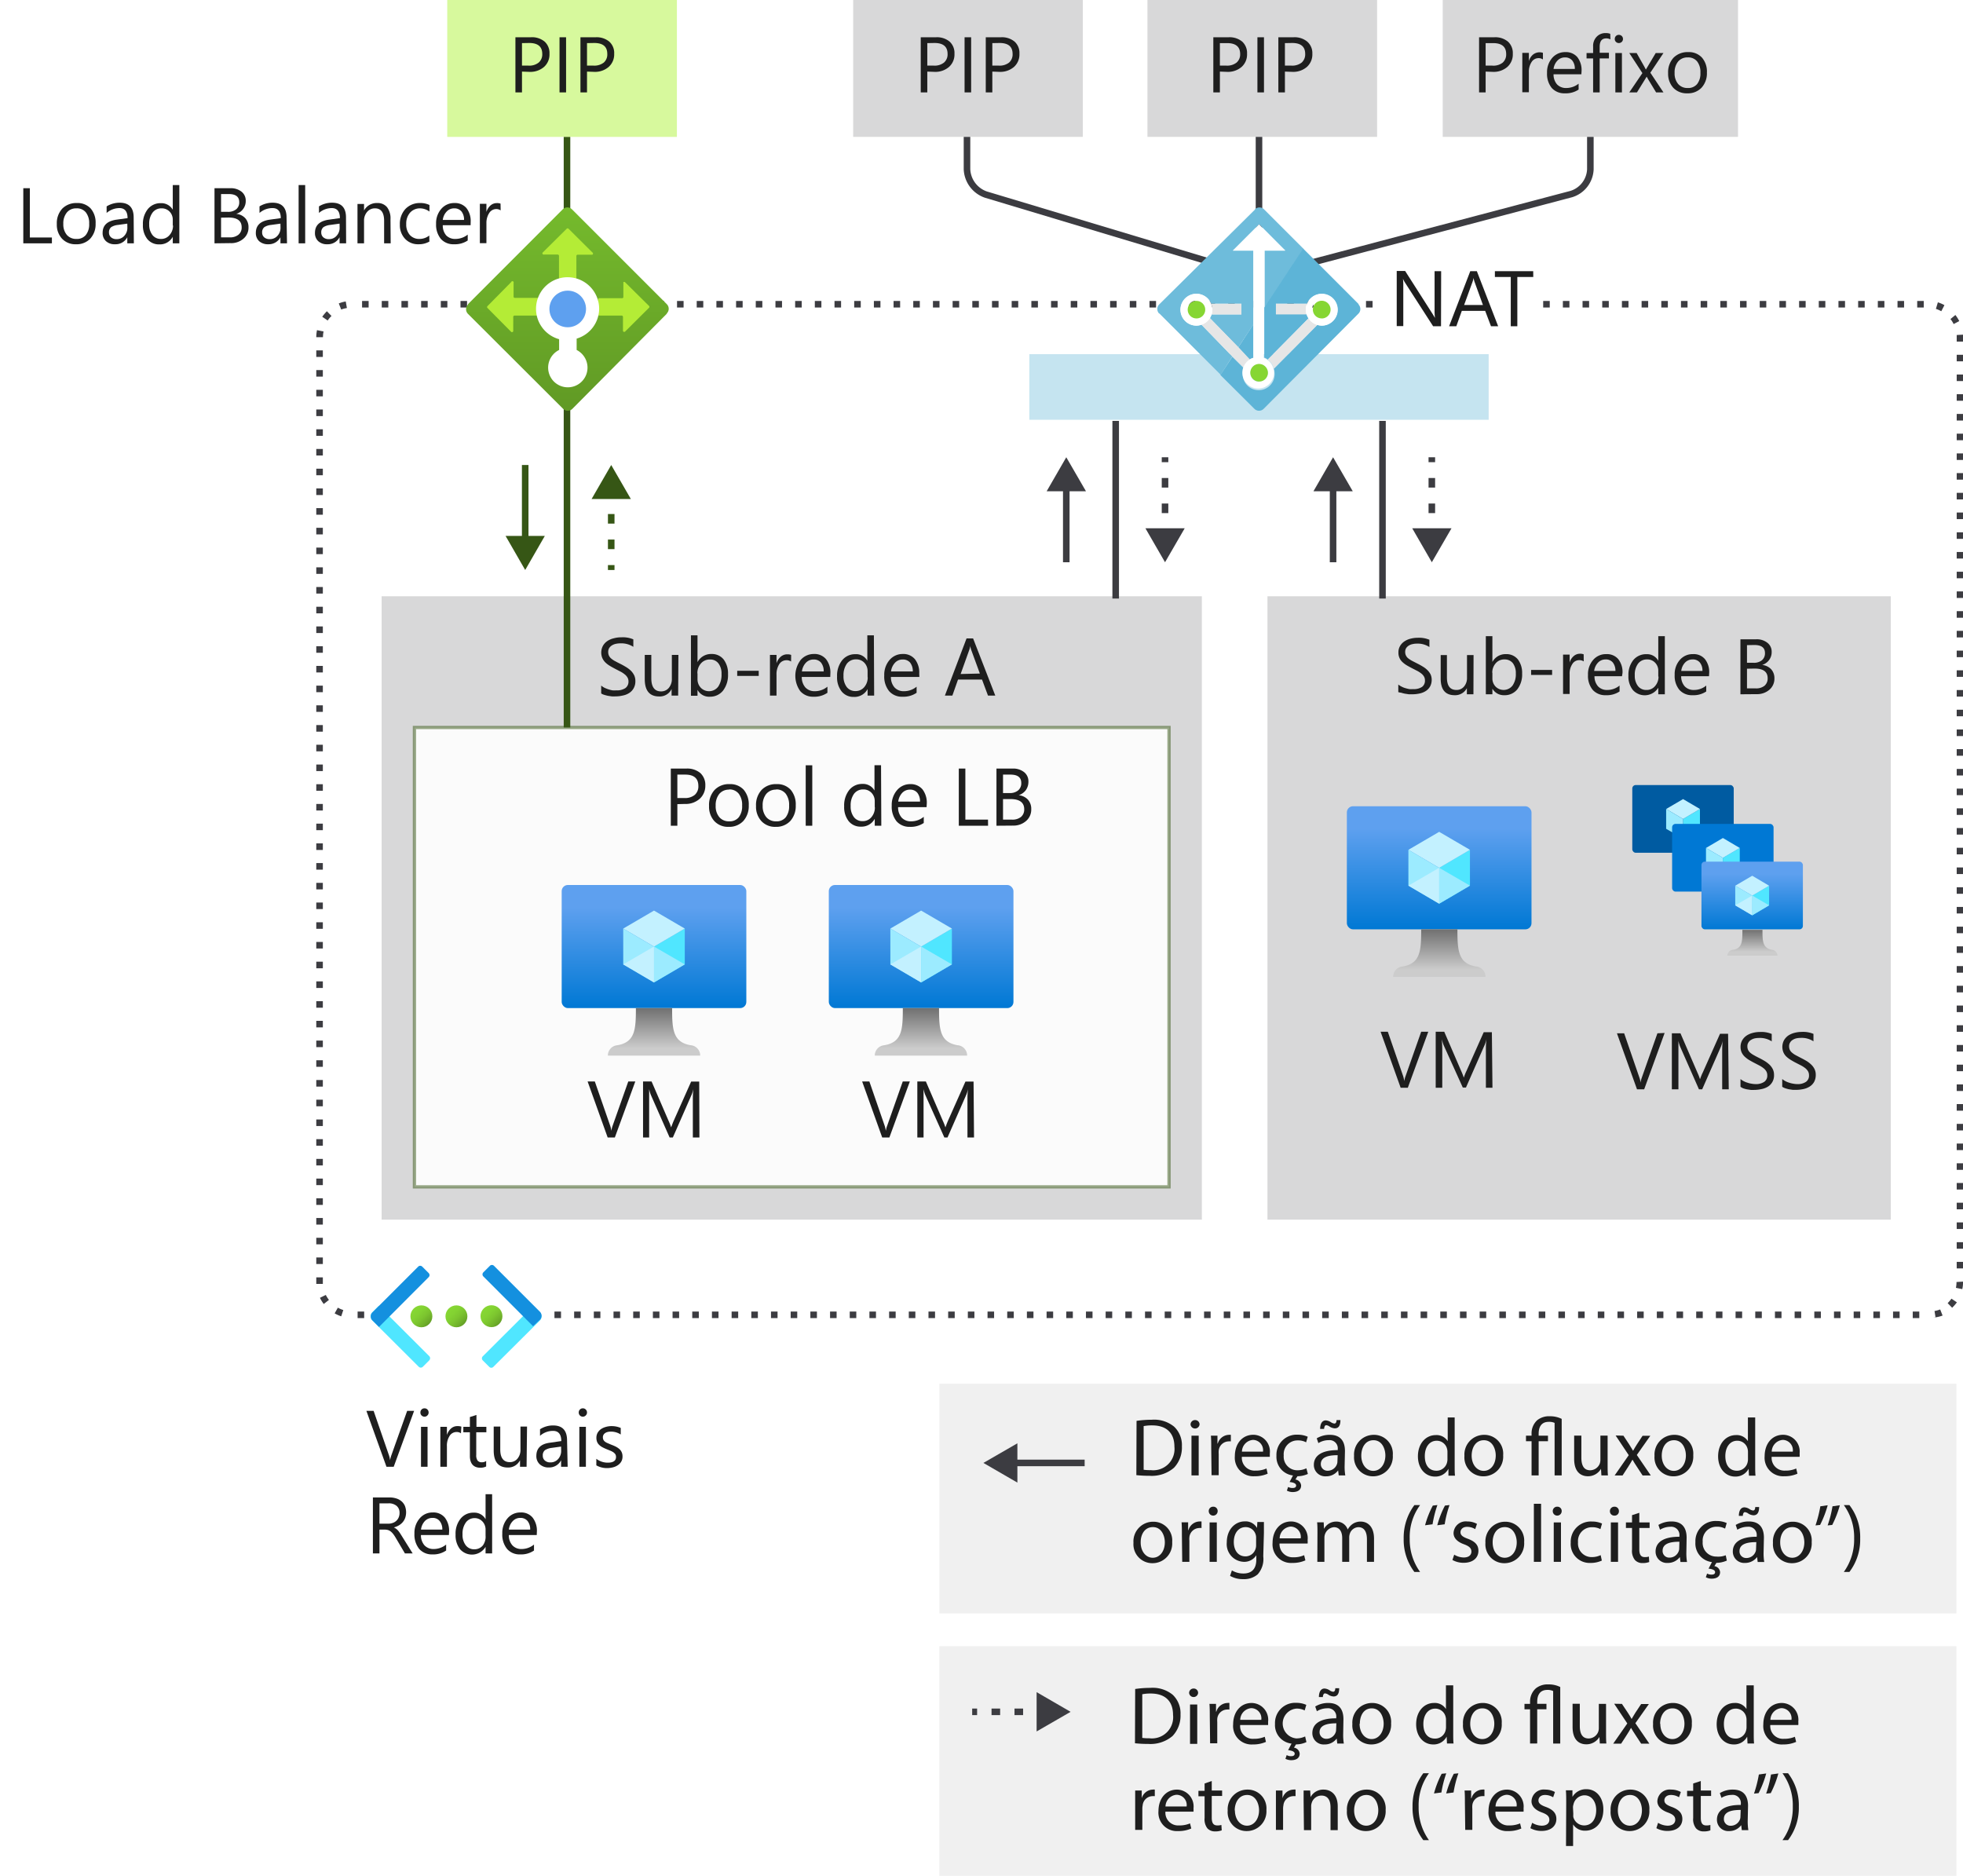 <svg xmlns="http://www.w3.org/2000/svg" xmlns:xlink="http://www.w3.org/1999/xlink" viewBox="0 0 299.16 285.86"><defs><style>.cls-1{fill:#fff;}.cls-2{fill:#ccc;fill-opacity:0.3;}.cls-22,.cls-23,.cls-25,.cls-3,.cls-4,.cls-8{fill:none;stroke-miterlimit:10;}.cls-22,.cls-3,.cls-4{stroke:#3c3c41;}.cls-4{stroke-dasharray:1.31 2.19;}.cls-5,.cls-6,.cls-7{fill:#3c3c41;}.cls-6{opacity:0.2;}.cls-33,.cls-34,.cls-6,.cls-7,.cls-8{isolation:isolate;}.cls-7{opacity:0.02;}.cls-23,.cls-25,.cls-8{stroke:#365615;}.cls-8{stroke-width:0.5px;opacity:0.5;}.cls-9{fill:url(#Degradado_sin_nombre);}.cls-10{fill:#50e6ff;}.cls-11{fill:#c3f1ff;}.cls-12{fill:#9cebff;}.cls-13{fill:url(#Degradado_sin_nombre_2);}.cls-14{fill:url(#Degradado_sin_nombre_3);}.cls-15{fill:url(#Degradado_sin_nombre_4);}.cls-16{fill:#005ba1;}.cls-17{fill:#0078d4;}.cls-18{fill:url(#Degradado_sin_nombre_5);}.cls-19{fill:url(#Degradado_sin_nombre_6);}.cls-20{fill:url(#Degradado_sin_nombre_7);}.cls-21{fill:url(#Degradado_sin_nombre_8);}.cls-22,.cls-25{stroke-dasharray:1.46 2.43;}.cls-24{fill:#365615;}.cls-26{fill:url(#Degradado_sin_nombre_9);}.cls-27{fill:url(#Degradado_sin_nombre_10);}.cls-28{fill:url(#Degradado_sin_nombre_11);}.cls-29{fill:#1490df;}.cls-30{fill:url(#Degradado_sin_nombre_12);}.cls-31{fill:#b4ec36;}.cls-32{fill:#5ea0ef;}.cls-33{fill:#9bf00b;}.cls-33,.cls-34{opacity:0.4;}.cls-34,.cls-35{fill:#6ebcdb;}.cls-36{fill:#5db4d7;}.cls-37{fill:#e6e6e6;}.cls-38{fill:#86d633;}.cls-39{fill:#1e1e1e;}</style><linearGradient id="Degradado_sin_nombre" x1="99.67" y1="476.24" x2="99.67" y2="457.48" gradientTransform="translate(0 -322.62)" gradientUnits="userSpaceOnUse"><stop offset="0" stop-color="#0078d4"/><stop offset="0.82" stop-color="#5ea0ef"/></linearGradient><linearGradient id="Degradado_sin_nombre_2" x1="99.67" y1="483.48" x2="99.67" y2="476.24" gradientTransform="translate(0 -322.62)" gradientUnits="userSpaceOnUse"><stop offset="0.15" stop-color="#ccc"/><stop offset="1" stop-color="#707070"/></linearGradient><linearGradient id="Degradado_sin_nombre_3" x1="140.38" y1="476.24" x2="140.38" y2="457.48" xlink:href="#Degradado_sin_nombre"/><linearGradient id="Degradado_sin_nombre_4" x1="140.36" y1="483.48" x2="140.36" y2="476.24" xlink:href="#Degradado_sin_nombre_2"/><linearGradient id="Degradado_sin_nombre_5" x1="267.03" y1="464.26" x2="267.03" y2="453.92" xlink:href="#Degradado_sin_nombre"/><linearGradient id="Degradado_sin_nombre_6" x1="267.07" y1="468.25" x2="267.07" y2="464.26" xlink:href="#Degradado_sin_nombre_2"/><linearGradient id="Degradado_sin_nombre_7" x1="219.33" y1="464.24" x2="219.33" y2="445.48" xlink:href="#Degradado_sin_nombre"/><linearGradient id="Degradado_sin_nombre_8" x1="219.35" y1="471.48" x2="219.35" y2="464.24" xlink:href="#Degradado_sin_nombre_2"/><linearGradient id="Degradado_sin_nombre_9" x1="71.05" y1="523.53" x2="73.42" y2="525.9" gradientTransform="translate(2.85 -323.95)" gradientUnits="userSpaceOnUse"><stop offset="0" stop-color="#86d633"/><stop offset="0.24" stop-color="#83d232"/><stop offset="0.5" stop-color="#7cc52f"/><stop offset="0.76" stop-color="#6fb02a"/><stop offset="1" stop-color="#5e9624"/></linearGradient><linearGradient id="Degradado_sin_nombre_10" x1="65.71" y1="523.53" x2="68.06" y2="525.9" xlink:href="#Degradado_sin_nombre_9"/><linearGradient id="Degradado_sin_nombre_11" x1="60.36" y1="523.53" x2="62.72" y2="525.9" xlink:href="#Degradado_sin_nombre_9"/><linearGradient id="Degradado_sin_nombre_12" x1="86.49" y1="388.4" x2="86.49" y2="352.46" gradientTransform="translate(0 -322.62)" gradientUnits="userSpaceOnUse"><stop offset="0" stop-color="#5e9624"/><stop offset="0.02" stop-color="#5f9724"/><stop offset="1" stop-color="#76bc2d"/></linearGradient></defs><title>OJ104903209</title><g id="Target"><g id="Shapes"><rect class="cls-1" width="299.16" height="285.86"/><rect class="cls-2" x="143.16" y="210.86" width="155" height="35"/><rect class="cls-2" x="143.16" y="250.86" width="155" height="35"/><line class="cls-3" x1="158.86" y1="260.86" x2="158.11" y2="260.86"/><line class="cls-4" x1="155.92" y1="260.86" x2="150.01" y2="260.86"/><line class="cls-3" x1="148.91" y1="260.86" x2="148.16" y2="260.86"/><polygon class="cls-5" points="157.98 257.86 163.16 260.86 157.98 263.85 157.98 257.86"/><path class="cls-5" d="M292.5,200.86h-1v-1h1Zm-3,0h-1v-1h1Zm-3,0h-1v-1h1Zm-3,0h-1v-1h1Zm-3,0h-1v-1h1Zm-3,0h-1v-1h1Zm-3,0h-1v-1h1Zm-3,0h-1v-1h1Zm-3,0h-1v-1h1Zm-3,0h-1v-1h1Zm-3,0h-1v-1h1Zm-3,0h-1v-1h1Zm-3,0h-1v-1h1Zm-3,0h-1v-1h1Zm-3,0h-1v-1h1Zm-3,0h-1v-1h1Zm-3,0h-1v-1h1Zm-3,0h-1v-1h1Zm-3,0h-1v-1h1Zm-3,0h-1v-1h1Zm-3,0h-1v-1h1Zm-3,0h-1v-1h1Zm-3,0h-1v-1h1Zm-3,0h-1v-1h1Zm-3,0h-1v-1h1Zm-3,0h-1v-1h1Zm-3,0h-1v-1h1Zm-3,0h-1v-1h1Zm-3,0h-1v-1h1Zm-3,0h-1v-1h1Zm-3,0h-1v-1h1Zm-3,0h-1v-1h1Zm-3,0h-1v-1h1Zm-3,0h-1v-1h1Zm-3,0h-1v-1h1Zm-3,0h-1v-1h1Zm-3,0h-1v-1h1Zm-3,0h-1v-1h1Zm-3,0h-1v-1h1Zm-3,0h-1v-1h1Zm-3,0h-1v-1h1Zm-3,0h-1v-1h1Zm-3,0h-1v-1h1Zm-3,0h-1v-1h1Zm-3,0h-1v-1h1Zm-3,0h-1v-1h1Zm-3,0h-1v-1h1Zm-3,0h-1v-1h1Zm-3,0h-1v-1h1Zm-3,0h-1v-1h1Zm-3,0h-1v-1h1Zm-3,0h-1v-1h1Zm-3,0h-1v-1h1Zm-3,0h-1v-1h1Zm-3,0h-1v-1h1Zm-3,0h-1v-1h1Zm-3,0h-1v-1h1Zm-3,0h-1v-1h1Zm-3,0h-1v-1h1Zm-3,0h-1v-1h1Zm-3,0h-1v-1h1Zm-3,0h-1v-1h1Zm-3,0h-1v-1h1Zm-3,0h-1v-1h1Zm-3,0h-1v-1h1Zm-3,0h-1v-1h1Zm-3,0h-1v-1h1Zm-3,0h-1v-1h1Zm-3,0h-1v-1h1Zm-3,0h-1v-1h1Zm-30,0h-1v-1h1Zm239.48-.08-.16-1a4.4,4.4,0,0,0,.86-.24l.37.93a4.94,4.94,0,0,1-1.42.31ZM52,200.59a6,6,0,0,1-1-.45l.49-.87a4.09,4.09,0,0,0,.83.36Zm245.52-1.29-.7-.72a5.35,5.35,0,0,0,.58-.68l.83.56a6.54,6.54,0,0,1-.74.84Zm-248.18-.59a5.06,5.06,0,0,1-.58-.94l.89-.44a5.41,5.41,0,0,0,.48.76Zm249.74-2.26-1-.2a4.41,4.41,0,0,0,.09-.89l1-.06v.06a5,5,0,0,1-.12,1.09Zm-250.88-.8v-1h1v1Zm251-2.36h-1v-1h1Zm-250-.67h-1v-1h1Zm250-2.33h-1v-1h1Zm-250-.67h-1v-1h1Zm250-2.34h-1v-1h1Zm-250-.67h-1v-1h1Zm250-2.33h-1v-1h1Zm-250-.67h-1v-1h1Zm250-2.34h-1v-1h1Zm-250-.67h-1v-1h1Zm250-2.33h-1v-1h1Zm-250-.67h-1v-1h1Zm250-2.34h-1v-1h1Zm-250-.67h-1v-1h1Zm250-2.33h-1v-1h1Zm-250-.67h-1v-1h1Zm250-2.34h-1v-1h1Zm-250-.67h-1v-1h1Zm250-2.33h-1v-1h1Zm-250-.67h-1v-1h1Zm250-2.34h-1v-1h1Zm-250-.67h-1v-1h1Zm250-2.33h-1v-1h1Zm-250-.67h-1v-1h1Zm250-2.34h-1v-1h1Zm-250-.67h-1v-1h1Zm250-2.33h-1v-1h1Zm-250-.67h-1v-1h1Zm250-2.34h-1v-1h1Zm-250-.67h-1v-1h1Zm250-2.33h-1v-1h1Zm-250-.67h-1v-1h1Zm250-2.34h-1v-1h1Zm-250-.67h-1v-1h1Zm250-2.33h-1v-1h1Zm-250-.67h-1v-1h1Zm250-2.34h-1v-1h1Zm-250-.67h-1v-1h1Zm250-2.33h-1v-1h1Zm-250-.67h-1v-1h1Zm250-2.34h-1v-1h1Zm-250-.67h-1v-1h1Zm250-2.33h-1v-1h1Zm-250-.67h-1v-1h1Zm250-2.34h-1v-1h1Zm-250-.67h-1v-1h1Zm250-2.33h-1v-1h1Zm-250-.67h-1v-1h1Zm250-2.34h-1v-1h1Zm-250-.67h-1v-1h1Zm250-2.33h-1v-1h1Zm-250-.67h-1v-1h1Zm250-2.34h-1v-1h1Zm-250-.67h-1v-1h1Zm250-2.33h-1v-1h1Zm-250-.67h-1v-1h1Zm250-2.34h-1v-1h1Zm-250-.67h-1v-1h1Zm250-2.33h-1v-1h1Zm-250-.67h-1v-1h1Zm250-2.34h-1v-1h1Zm-250-.67h-1v-1h1Zm250-2.33h-1v-1h1Zm-250-.67h-1v-1h1Zm250-2.34h-1v-1h1Zm-250-.67h-1v-1h1Zm250-2.33h-1v-1h1Zm-250-.67h-1v-1h1Zm250-2.34h-1v-1h1Zm-250-.67h-1v-1h1Zm250-2.33h-1v-1h1Zm-250-.67h-1v-1h1Zm250-2.34h-1v-1h1Zm-250-.67h-1v-1h1Zm250-2.33h-1v-1h1Zm-250-.68h-1v-1h1Zm250-2.33h-1v-1h1Zm-250-.67h-1v-1h1Zm250-2.33h-1v-1h1Zm-250-.67h-1v-1h1Zm250-2.34h-1v-1h1Zm-250-.67h-1v-1h1Zm250-2.33h-1v-1h1Zm-250-.68h-1v-1h1Zm250-2.33h-1v-1h1Zm-250-.67h-1v-1h1Zm250-2.33h-1v-1h1Zm-250-.68h-1v-1h1Zm250-2.33h-1v-1h1Zm-250-.67h-1v-1h1Zm250-2.33h-1v-1h1Zm-250-.68h-1v-1h1Zm250-2.33h-1v-1h1Zm-250-.67h-1v-1h1Zm250-2.34h-1v-1l1-.06v1.06Zm-251-.67h0a5.47,5.47,0,0,1,.11-1.07l1,.2a4.28,4.28,0,0,0-.09.87Zm249.53-2a3.75,3.75,0,0,0-.48-.76L298,48a5.62,5.62,0,0,1,.59.93ZM49.94,48.84l-.83-.57a6.31,6.31,0,0,1,.71-.84l.7.72A4.24,4.24,0,0,0,49.94,48.84Zm245.91-1.41a4,4,0,0,0-.82-.36l.3-1a5.2,5.2,0,0,1,1,.43ZM52,47.17l-.37-.93a4.92,4.92,0,0,1,1.06-.3l.18,1A4.29,4.29,0,0,0,52,47.17Zm241.18-.31h-1v-1h1Zm-3,0h-1v-1h1Zm-3,0h-1v-1h1Zm-3,0h-1v-1h1Zm-3,0h-1v-1h1Zm-3,0h-1v-1h1Zm-3,0h-1v-1h1Zm-3,0h-1v-1h1Zm-3,0h-1v-1h1Zm-3,0h-1v-1h1Zm-3,0h-1v-1h1Zm-3,0h-1v-1h1Zm-3,0h-1v-1h1Zm-3,0h-1v-1h1Zm-3,0h-1v-1h1Zm-3,0h-1v-1h1Zm-3,0h-1v-1h1Zm-3,0h-1v-1h1Zm-3,0h-1v-1h1Zm-3,0h-1v-1h1Zm-27,0h-1v-1h1Zm-3,0h-1v-1h1Zm-3,0h-1v-1h1Zm-3,0h-1v-1h1Zm-3,0h-1v-1h1Zm-3,0h-1v-1h1Zm-3,0h-1v-1h1Zm-3,0h-1v-1h1Zm-3,0h-1v-1h1Zm-3,0h-1v-1h1Zm-3,0h-1v-1h1Zm-3,0h-1v-1h1Zm-3,0h-1v-1h1Zm-3,0h-1v-1h1Zm-3,0h-1v-1h1Zm-3,0h-1v-1h1Zm-3,0h-1v-1h1Zm-3,0h-1v-1h1Zm-3,0h-1v-1h1Zm-3,0h-1v-1h1Zm-3,0h-1v-1h1Zm-3,0h-1v-1h1Zm-3,0h-1v-1h1Zm-3,0h-1v-1h1Zm-3,0h-1v-1h1Zm-3,0h-1v-1h1Zm-3,0h-1v-1h1Zm-3,0h-1v-1h1Zm-3,0h-1v-1h1Zm-3,0h-1v-1h1Zm-3,0h-1v-1h1Zm-3,0h-1v-1h1Zm-3,0h-1v-1h1Zm-3,0h-1v-1h1Zm-3,0h-1v-1h1Zm-3,0h-1v-1h1Zm-3,0h-1v-1h1Zm-3,0h-1v-1h1Zm-3,0h-1v-1h1Zm-3,0h-1v-1h1Zm-3,0h-1v-1h1Zm-3,0h-1v-1h1Zm-3,0h-1v-1h1Zm-3,0h-1v-1h1Zm-3,0h-1v-1h1Zm-3,0h-1v-1h1Zm-3,0h-1v-1h1Zm-3,0h-1v-1h1Zm-3,0h-1v-1h1Zm-3,0h-1v-1h1Zm-3,0h-1v-1h1Zm-3,0h-1v-1h1Z"/><rect class="cls-1" x="58.16" y="90.86" width="125" height="95"/><rect class="cls-6" x="58.16" y="90.86" width="125" height="95"/><rect class="cls-1" x="63.16" y="110.86" width="115" height="70"/><rect class="cls-7" x="63.16" y="110.86" width="115" height="70"/><rect class="cls-8" x="63.16" y="110.86" width="115" height="70"/><rect class="cls-9" x="85.6" y="134.86" width="28.14" height="18.76" rx="0.94"/><polygon class="cls-10" points="104.36 141.5 104.36 146.96 99.67 149.71 99.67 144.24 104.36 141.5"/><polygon class="cls-11" points="104.36 141.5 99.67 144.25 94.98 141.5 99.67 138.76 104.36 141.5"/><polygon class="cls-12" points="99.67 144.25 99.67 149.71 94.98 146.96 94.98 141.5 99.67 144.25"/><polygon class="cls-11" points="94.98 146.96 99.67 144.24 99.67 149.71 94.98 146.96"/><polygon class="cls-12" points="104.36 146.96 99.67 144.24 99.67 149.71 104.36 146.96"/><path class="cls-13" d="M105.32,159.29c-2.79-.44-2.89-2.44-2.89-5.67H96.91c0,3.23-.1,5.23-2.88,5.67a1.56,1.56,0,0,0-1.39,1.57h14.07A1.56,1.56,0,0,0,105.32,159.29Z"/><rect class="cls-14" x="126.31" y="134.86" width="28.14" height="18.76" rx="0.94"/><polygon class="cls-10" points="145.07 141.5 145.07 146.96 140.38 149.71 140.38 144.24 145.07 141.5"/><polygon class="cls-11" points="145.07 141.5 140.38 144.25 135.69 141.5 140.38 138.76 145.07 141.5"/><polygon class="cls-12" points="140.38 144.25 140.38 149.71 135.69 146.96 135.69 141.5 140.38 144.25"/><polygon class="cls-11" points="135.69 146.96 140.38 144.24 140.38 149.71 135.69 146.96"/><polygon class="cls-12" points="145.07 146.96 140.38 144.24 140.38 149.71 145.07 146.96"/><path class="cls-15" d="M146,159.29c-2.78-.44-2.89-2.44-2.89-5.67h-5.52c0,3.23-.09,5.23-2.88,5.67a1.56,1.56,0,0,0-1.39,1.57h14.07A1.56,1.56,0,0,0,146,159.29Z"/><rect class="cls-1" x="193.16" y="90.86" width="95" height="95"/><rect class="cls-6" x="193.16" y="90.86" width="95" height="95"/><rect class="cls-16" x="248.76" y="119.63" width="15.46" height="10.32" rx="0.52"/><polygon class="cls-10" points="259.07 123.28 259.07 126.3 256.5 127.79 256.5 124.8 259.07 123.28"/><polygon class="cls-11" points="259.07 123.28 256.5 124.8 253.92 123.28 256.5 121.77 259.07 123.28"/><polygon class="cls-12" points="256.5 124.8 256.5 127.79 253.92 126.3 253.92 123.28 256.5 124.8"/><rect class="cls-17" x="254.83" y="125.55" width="15.46" height="10.32" rx="0.52"/><polygon class="cls-10" points="265.14 129.22 265.14 132.21 262.57 133.73 262.57 130.72 265.14 129.22"/><polygon class="cls-11" points="265.14 129.22 262.57 130.72 259.99 129.22 262.57 127.7 265.14 129.22"/><polygon class="cls-12" points="262.57 130.72 262.57 133.73 259.99 132.21 259.99 129.22 262.57 130.72"/><rect class="cls-18" x="259.3" y="131.3" width="15.46" height="10.32" rx="0.52"/><polygon class="cls-10" points="269.61 134.97 269.61 137.96 267.04 139.48 267.04 136.47 269.61 134.97"/><polygon class="cls-11" points="269.61 134.97 267.04 136.48 264.45 134.97 267.04 133.45 269.61 134.97"/><polygon class="cls-12" points="267.04 136.48 267.04 139.48 264.45 137.96 264.45 134.97 267.04 136.48"/><polygon class="cls-11" points="264.45 137.96 267.04 136.47 267.04 139.48 264.45 137.96"/><polygon class="cls-12" points="269.61 137.96 267.04 136.47 267.04 139.48 269.61 137.96"/><path class="cls-19" d="M270.13,144.75c-1.53-.24-1.53-1.34-1.53-3.05h-3.06c0,1.77,0,2.87-1.53,3.05a.91.91,0,0,0-.76.88h7.64A.91.91,0,0,0,270.13,144.75Z"/><rect class="cls-20" x="205.26" y="122.86" width="28.14" height="18.76" rx="0.94"/><polygon class="cls-10" points="224.02 129.5 224.02 134.96 219.33 137.71 219.33 132.24 224.02 129.5"/><polygon class="cls-11" points="224.02 129.5 219.33 132.25 214.64 129.5 219.33 126.76 224.02 129.5"/><polygon class="cls-12" points="219.33 132.25 219.33 137.71 214.64 134.96 214.64 129.5 219.33 132.25"/><polygon class="cls-11" points="214.64 134.96 219.33 132.24 219.33 137.71 214.64 134.96"/><polygon class="cls-12" points="224.02 134.96 219.33 132.24 219.33 137.71 224.02 134.96"/><path class="cls-21" d="M225,147.29c-2.78-.44-2.89-2.44-2.89-5.67h-5.52c0,3.23-.1,5.23-2.88,5.67a1.56,1.56,0,0,0-1.39,1.57h14.07A1.56,1.56,0,0,0,225,147.29Z"/><line class="cls-3" x1="170.03" y1="91.21" x2="170.03" y2="64.14"/><line class="cls-3" x1="162.5" y1="85.68" x2="162.5" y2="73.98"/><polygon class="cls-5" points="165.5 74.86 162.5 69.68 159.51 74.86 165.5 74.86"/><line class="cls-3" x1="177.55" y1="81.37" x2="177.55" y2="80.62"/><line class="cls-22" x1="177.55" y1="78.19" x2="177.55" y2="71.64"/><line class="cls-3" x1="177.55" y1="70.43" x2="177.55" y2="69.68"/><polygon class="cls-5" points="180.55 80.5 177.55 85.68 174.56 80.5 180.55 80.5"/><line class="cls-3" x1="210.69" y1="91.21" x2="210.69" y2="64.14"/><line class="cls-3" x1="203.16" y1="85.68" x2="203.16" y2="73.98"/><polygon class="cls-5" points="206.16 74.86 203.16 69.68 200.17 74.86 206.16 74.86"/><line class="cls-3" x1="218.21" y1="81.37" x2="218.21" y2="80.62"/><line class="cls-22" x1="218.21" y1="78.19" x2="218.21" y2="71.64"/><line class="cls-3" x1="218.21" y1="70.43" x2="218.21" y2="69.68"/><polygon class="cls-5" points="221.21 80.5 218.21 85.68 215.22 80.5 221.21 80.5"/><line class="cls-23" x1="86.41" y1="110.86" x2="86.41" y2="19.87"/><line class="cls-23" x1="80.04" y1="82.55" x2="80.04" y2="70.86"/><polygon class="cls-24" points="83.03 81.67 80.04 86.86 77.05 81.67 83.03 81.67"/><line class="cls-23" x1="93.15" y1="86.86" x2="93.15" y2="86.11"/><line class="cls-25" x1="93.15" y1="83.68" x2="93.15" y2="77.12"/><line class="cls-23" x1="93.15" y1="75.91" x2="93.15" y2="75.16"/><polygon class="cls-24" points="96.14 76.04 93.15 70.86 90.16 76.04 96.14 76.04"/><line class="cls-3" x1="191.87" y1="38.29" x2="191.87" y2="18.79"/><line class="cls-3" x1="154.17" y1="222.93" x2="165.3" y2="222.93"/><polygon class="cls-5" points="155.05 225.93 149.87 222.93 155.05 219.94 155.05 225.93"/><path class="cls-3" d="M188,41,150.24,29.65a4.28,4.28,0,0,1-2.87-3.86v-7"/><path class="cls-3" d="M196.18,41l43.29-11.43a4.12,4.12,0,0,0,2.9-3.76v-7"/><circle class="cls-26" cx="74.9" cy="200.57" r="1.67"/><circle class="cls-27" cx="69.56" cy="200.59" r="1.67"/><circle class="cls-28" cx="64.22" cy="200.59" r="1.67"/><path class="cls-10" d="M65.44,207.28l-1,1a.44.44,0,0,1-.62,0h0l-7.09-7.07a.87.87,0,0,1,0-1.23h0l1-1h0l7.7,7.69a.45.45,0,0,1,0,.61Z"/><path class="cls-29" d="M64.33,193l1,1a.44.44,0,0,1,0,.62l-7.57,7.59h0l-1-1a.86.86,0,0,1,0-1.22h0l7-7A.43.43,0,0,1,64.33,193Z"/><path class="cls-10" d="M81.28,199l1,1a.87.87,0,0,1,0,1.23h0l-7.1,7.07a.43.43,0,0,1-.61,0h0l-1-1a.43.43,0,0,1,0-.61h0Z"/><path class="cls-29" d="M82.24,201.15l-1,.95h0l-7.58-7.59a.44.44,0,0,1,0-.62h0l1-1a.44.44,0,0,1,.62,0h0l7,7a.87.87,0,0,1,0,1.23h0Z"/><path class="cls-30" d="M71.32,46.35,85.76,31.9a1,1,0,0,1,1.41,0l0,0h0l14.45,14.45a1,1,0,0,1,0,1.41l0,.05h0L87.23,62.3a1,1,0,0,1-1.41,0l0,0L71.32,47.83a1,1,0,0,1,0-1.41l0-.05Z"/><path class="cls-31" d="M90.29,38.48l-3.65-3.63a.2.2,0,0,0-.27,0l-3.66,3.63a.16.16,0,0,0,0,.24.16.16,0,0,0,.18.07H85a.21.21,0,0,1,.19.19v3.45a.2.2,0,0,0,.19.19h2.27a.21.21,0,0,0,.19-.19V39a.2.2,0,0,1,.19-.19h2.13a.15.15,0,0,0,.2-.1v0A.18.18,0,0,0,90.29,38.48Z"/><path class="cls-31" d="M77.89,43l-3.61,3.66a.19.19,0,0,0,0,.26l3.61,3.64a.19.19,0,0,0,.27,0h0a.2.2,0,0,0,.06-.14V48.28a.2.2,0,0,1,.19-.19h3.44a.18.18,0,0,0,.18-.17V45.63a.19.19,0,0,0-.06-.24H78.46a.18.18,0,0,1-.19-.15V43.11a.19.19,0,0,0-.11-.25h0a.19.19,0,0,0-.25.12Z"/><path class="cls-31" d="M95.25,50.54l3.67-3.65a.19.19,0,0,0,0-.26L95.25,43A.2.2,0,0,0,95,43a.21.21,0,0,0,0,.11v2.16a.18.18,0,0,1-.17.17H91.31a.18.18,0,0,0-.18.17V47.9a.17.17,0,0,0,.16.19h3.46a.2.2,0,0,1,.19.19h0v2.14a.2.2,0,0,0,.21.16Z"/><path class="cls-1" d="M91.31,47.09a4.81,4.81,0,1,0-6.1,4.6v1.64a3,3,0,1,0,4,1.33,3.05,3.05,0,0,0-1.33-1.33V51.6A4.78,4.78,0,0,0,91.31,47.09Z"/><circle id="e99c3387-15c3-4f28-bd4b-cb209b430e06" class="cls-32" cx="86.52" cy="47.08" r="2.79"/><rect class="cls-1" x="130.02" width="35" height="20.86"/><rect class="cls-6" x="130.02" width="35" height="20.86"/><rect class="cls-1" x="68.16" width="35" height="20.86"/><rect class="cls-33" x="68.16" width="35" height="20.86"/><rect class="cls-1" x="174.87" width="35" height="20.86"/><rect class="cls-6" x="174.87" width="35" height="20.86"/><rect class="cls-1" x="219.87" width="45" height="20.86"/><rect class="cls-6" x="219.87" width="45" height="20.86"/><rect class="cls-1" x="156.87" y="53.97" width="70" height="10"/><rect class="cls-34" x="156.87" y="53.97" width="70" height="10"/><g id="ad94e297-0e86-4eaf-aac0-d146ee9aea65"><path class="cls-35" d="M187.8,54.32l-4.69-4.84a2.28,2.28,0,0,1-.77.14,2.43,2.43,0,1,1,2.24-3.33h4.61v1.62h-4.54a3.68,3.68,0,0,1-.26.57l4.32,4.46,2.34-3.56V38.19H187.9l4-4,4,4h-3.16v8.74l5.93-9-6-6a1,1,0,0,0-1.41-.05s0,0,0,.05h0L176.69,46.36a1,1,0,0,0-.05,1.41l.05,0h0l14.47,14.47L186,57.15Z"/><path class="cls-36" d="M191.05,54.53V49.36l-2.34,3.58,1.72,1.85A1.61,1.61,0,0,1,191.05,54.53Z"/><path class="cls-36" d="M207.08,46.36l-8.48-8.48-5.93,9v7.61a1.78,1.78,0,0,1,.54.3l6.22-6.29a2.53,2.53,0,0,1-.31-.64h-4.67V46.29h4.74a2.41,2.41,0,1,1,2.24,3.33,2.61,2.61,0,0,1-.68-.11l-6.61,6.67a2.17,2.17,0,0,1,.1.62,2.43,2.43,0,1,1-4.84.44,2.18,2.18,0,0,1,0-.25,2.49,2.49,0,0,1,.13-.9l-1.72-1.72L186,57.13l5.17,5.17a1,1,0,0,0,1.41,0l0,0L207,47.82a1,1,0,0,0,.05-1.41s0,0-.05,0Z"/><path class="cls-37" d="M199.19,46.29h-4.74v1.62h4.67a2.22,2.22,0,0,1-.12-.72A2.14,2.14,0,0,1,199.19,46.29Z"/><path class="cls-37" d="M184.65,47.91h4.54V46.29h-4.61a2.54,2.54,0,0,1,.19.9A2.93,2.93,0,0,1,184.65,47.91Z"/><path class="cls-37" d="M194.14,56.18l6.61-6.67a2.44,2.44,0,0,1-1.32-1l-6.22,6.29A2.25,2.25,0,0,1,194.14,56.18Z"/><path class="cls-37" d="M190.49,54.79l-1.73-1.85-4.37-4.46a2.45,2.45,0,0,1-1.28,1l4.69,4.84L189.52,56A2.37,2.37,0,0,1,190.49,54.79Z"/><path class="cls-1" d="M195.81,38.19l-3.93-4-4,4H191V54.53a1.68,1.68,0,0,0-.56.26,2.36,2.36,0,0,0-1,1.3,2.41,2.41,0,1,0,4.62,1.4,2.3,2.3,0,0,0,.1-.69,2.17,2.17,0,0,0-.1-.62,2.21,2.21,0,0,0-.93-1.34,1.78,1.78,0,0,0-.54-.3V38.19Zm-3.93,20a1.34,1.34,0,1,1,1.35-1.34h0a1.35,1.35,0,0,1-1.35,1.29Z"/><path class="cls-1" d="M184.39,48.48a3.68,3.68,0,0,0,.26-.57,2.93,2.93,0,0,0,.12-.72,2.54,2.54,0,0,0-.19-.9,2.42,2.42,0,1,0-2.24,3.33,2.28,2.28,0,0,0,.77-.14A2.45,2.45,0,0,0,184.39,48.48Zm-2,0a1.35,1.35,0,1,1,1.34-1.36v0h0a1.34,1.34,0,0,1-1.29,1.39h0Z"/><path class="cls-1" d="M200.75,49.51a2.61,2.61,0,0,0,.68.11,2.43,2.43,0,1,0-2.24-3.33,2.14,2.14,0,0,0-.19.9,2.22,2.22,0,0,0,.12.72,2.53,2.53,0,0,0,.31.64A2.46,2.46,0,0,0,200.75,49.51Zm.68-3.65a1.34,1.34,0,1,1-.31,0Z"/><path class="cls-38" d="M191.88,55.46a1.34,1.34,0,1,0,1.35,1.34h0A1.36,1.36,0,0,0,191.88,55.46Z"/><circle class="cls-38" cx="182.34" cy="47.19" r="1.34"/><path class="cls-38" d="M201.43,48.53a1.35,1.35,0,1,0-1.35-1.35h0a1.34,1.34,0,0,0,1.34,1.34Z"/></g></g></g><g id="Text"><path class="cls-39" d="M96.82,164.8l-3.12,8.54H92.61l-3.06-8.54h1.1L93,171.57a4.53,4.53,0,0,1,.17.76h0a4.31,4.31,0,0,1,.19-.77l2.39-6.76Z"/><path class="cls-39" d="M106.59,173.34h-1v-5.73c0-.45,0-1,.08-1.66h0a5.46,5.46,0,0,1-.25.83l-2.88,6.56h-.49l-2.87-6.51a4.74,4.74,0,0,1-.25-.88h0c0,.34,0,.9,0,1.68v5.71H98V164.8h1.3l2.59,6a7.91,7.91,0,0,1,.39,1h0c.17-.47.31-.82.41-1.05l2.64-5.93h1.23Z"/><path class="cls-39" d="M138.66,164.8l-3.12,8.54h-1.09l-3.06-8.54h1.1l2.34,6.77a4.53,4.53,0,0,1,.17.76h0a3.66,3.66,0,0,1,.2-.77l2.38-6.76Z"/><path class="cls-39" d="M148.44,173.34h-1v-5.73c0-.45,0-1,.09-1.66h0a5.46,5.46,0,0,1-.25.83l-2.88,6.56h-.48L141,166.83a4.74,4.74,0,0,1-.25-.88h0c0,.34,0,.9,0,1.68v5.71h-.95V164.8h1.3l2.59,6a7.91,7.91,0,0,1,.39,1h0c.17-.47.31-.82.41-1.05l2.64-5.93h1.24Z"/><path class="cls-39" d="M217.67,157.22l-3.12,8.54h-1.09l-3.06-8.54h1.1l2.34,6.77a4.77,4.77,0,0,1,.17.76h0a3.66,3.66,0,0,1,.2-.77l2.38-6.76Z"/><path class="cls-39" d="M227.45,165.76h-1V160c0-.45,0-1,.09-1.66h0a5.46,5.46,0,0,1-.25.83l-2.88,6.56h-.48L220,159.25a4.74,4.74,0,0,1-.25-.88h0c0,.35.05.9.05,1.68v5.71h-1v-8.54h1.3l2.59,6a8.52,8.52,0,0,1,.39,1h0c.16-.47.3-.81.4-1l2.64-5.93h1.24Z"/><path class="cls-39" d="M253.69,157.41,250.57,166h-1.09l-3.06-8.54h1.1l2.33,6.77a3.16,3.16,0,0,1,.17.76h0a3.59,3.59,0,0,1,.19-.77l2.38-6.76Z"/><path class="cls-39" d="M263.46,166h-1v-5.73c0-.45,0-1,.08-1.66h0a5.46,5.46,0,0,1-.25.83L259.41,166h-.49l-2.87-6.51a4.6,4.6,0,0,1-.26-.88h0c0,.34,0,.9,0,1.68V166h-1v-8.54h1.31l2.59,6a7.91,7.91,0,0,1,.39,1h0c.17-.47.31-.82.41-1l2.64-5.93h1.23Z"/><path class="cls-39" d="M265.25,165.61v-1.18a2.23,2.23,0,0,0,.48.32,3,3,0,0,0,.59.24,3.3,3.3,0,0,0,.62.15,3.07,3.07,0,0,0,.57.06,2.25,2.25,0,0,0,1.37-.35,1.14,1.14,0,0,0,.45-1,1.16,1.16,0,0,0-.15-.6,1.68,1.68,0,0,0-.42-.47,4,4,0,0,0-.63-.41l-.77-.4c-.3-.15-.57-.31-.83-.46a4.42,4.42,0,0,1-.66-.51,2.18,2.18,0,0,1-.45-.64,2.08,2.08,0,0,1-.16-.83,2,2,0,0,1,.25-1,2.2,2.2,0,0,1,.67-.72,3.08,3.08,0,0,1,.94-.41,4.3,4.3,0,0,1,1.07-.14,4.13,4.13,0,0,1,1.82.3v1.13a3.27,3.27,0,0,0-1.92-.52,3.66,3.66,0,0,0-.65.06,1.8,1.8,0,0,0-.57.23,1.12,1.12,0,0,0-.41.4,1,1,0,0,0-.16.59,1.26,1.26,0,0,0,.12.57,1.41,1.41,0,0,0,.35.43,3.43,3.43,0,0,0,.58.38c.22.13.48.26.78.41s.58.31.85.47a4.59,4.59,0,0,1,.72.56,2.58,2.58,0,0,1,.48.67,1.93,1.93,0,0,1,.18.85,2,2,0,0,1-.9,1.78,2.94,2.94,0,0,1-1,.39,5.24,5.24,0,0,1-1.14.13c-.13,0-.3,0-.49,0l-.6-.09a4.43,4.43,0,0,1-.58-.16A2,2,0,0,1,265.25,165.61Z"/><path class="cls-39" d="M271.61,165.61v-1.18a2.86,2.86,0,0,0,.48.32,3,3,0,0,0,.59.24,3.5,3.5,0,0,0,.62.15,3.09,3.09,0,0,0,.58.06,2.21,2.21,0,0,0,1.36-.35,1.14,1.14,0,0,0,.45-1,1.16,1.16,0,0,0-.15-.6,1.8,1.8,0,0,0-.41-.47,4.58,4.58,0,0,0-.63-.41l-.78-.4c-.3-.15-.57-.31-.82-.46a4.06,4.06,0,0,1-.67-.51,2,2,0,0,1-.44-.64,2.19,2.19,0,0,1,.09-1.84,2.28,2.28,0,0,1,.66-.72,3.19,3.19,0,0,1,.94-.41,4.3,4.3,0,0,1,1.07-.14,4.1,4.1,0,0,1,1.82.3v1.13a3.27,3.27,0,0,0-1.92-.52,3.47,3.47,0,0,0-.64.06,1.76,1.76,0,0,0-.58.23,1.12,1.12,0,0,0-.41.4,1,1,0,0,0-.16.59,1.26,1.26,0,0,0,.12.57,1.31,1.31,0,0,0,.36.43,3,3,0,0,0,.57.38l.78.41c.3.15.59.31.86.47a4.08,4.08,0,0,1,.71.56,2.36,2.36,0,0,1,.48.67,1.93,1.93,0,0,1,.18.85,2.23,2.23,0,0,1-.24,1.07,2,2,0,0,1-.66.71,2.88,2.88,0,0,1-.95.39,5.33,5.33,0,0,1-1.15.13c-.13,0-.29,0-.49,0l-.6-.09a4.91,4.91,0,0,1-.58-.16A2,2,0,0,1,271.61,165.61Z"/><path class="cls-39" d="M226.41,10.91v3.17h-1V5.68h2.31a3,3,0,0,1,2.09.66,2.34,2.34,0,0,1,.74,1.85,2.54,2.54,0,0,1-.82,2,3.19,3.19,0,0,1-2.23.76Zm0-4.34V10h1A2.28,2.28,0,0,0,229,9.55a1.64,1.64,0,0,0,.54-1.31c0-1.11-.66-1.67-2-1.67Z"/><path class="cls-39" d="M235.14,9.06a1.16,1.16,0,0,0-.72-.2,1.24,1.24,0,0,0-1,.58A2.67,2.67,0,0,0,233,11v3.06h-1v-6h1V9.32h0a2,2,0,0,1,.63-1,1.61,1.61,0,0,1,1.51-.27Z"/><path class="cls-39" d="M241,11.32h-4.24a2.28,2.28,0,0,0,.54,1.55,1.87,1.87,0,0,0,1.42.54,3,3,0,0,0,1.86-.66v.9a3.5,3.5,0,0,1-2.09.57,2.56,2.56,0,0,1-2-.81,3.39,3.39,0,0,1-.72-2.3,3.29,3.29,0,0,1,.79-2.29,2.58,2.58,0,0,1,2-.88,2.27,2.27,0,0,1,1.82.76,3.2,3.2,0,0,1,.65,2.12Zm-1-.81a1.91,1.91,0,0,0-.4-1.3,1.39,1.39,0,0,0-1.1-.46,1.54,1.54,0,0,0-1.15.49,2.22,2.22,0,0,0-.59,1.27Z"/><path class="cls-39" d="M245.43,6a1.34,1.34,0,0,0-.64-.15c-.67,0-1,.42-1,1.27v.92h1.41V8.9h-1.41v5.18h-1V8.9h-1V8.08h1v-1a2,2,0,0,1,.55-1.49,1.82,1.82,0,0,1,1.36-.55,1.94,1.94,0,0,1,.7.11Z"/><path class="cls-39" d="M246.71,6.56a.6.6,0,0,1-.44-.18.57.57,0,0,1-.18-.44.61.61,0,0,1,.18-.45.6.6,0,0,1,.44-.18.64.64,0,0,1,.45.18.61.61,0,0,1,.18.45.6.6,0,0,1-.18.44A.64.64,0,0,1,246.71,6.56Zm.47,7.52h-1v-6h1Z"/><path class="cls-39" d="M253.51,8.08l-2,3,2,3h-1.12l-1.18-1.94-.26-.46h0l-.28.46-1.2,1.94H248.3l2-2.94-2-3.06h1.12l1.16,2.05.25.47h0l1.5-2.52Z"/><path class="cls-39" d="M257.14,14.22a2.79,2.79,0,0,1-2.13-.84,3.15,3.15,0,0,1-.79-2.23,3.26,3.26,0,0,1,.83-2.36,3,3,0,0,1,2.23-.85,2.69,2.69,0,0,1,2.09.83,3.23,3.23,0,0,1,.76,2.29,3.23,3.23,0,0,1-.81,2.3A2.85,2.85,0,0,1,257.14,14.22Zm.07-5.47a1.84,1.84,0,0,0-1.47.63,2.59,2.59,0,0,0-.53,1.74,2.46,2.46,0,0,0,.54,1.68,1.85,1.85,0,0,0,1.46.61,1.75,1.75,0,0,0,1.43-.6,2.58,2.58,0,0,0,.5-1.72,2.62,2.62,0,0,0-.5-1.73A1.73,1.73,0,0,0,257.21,8.75Z"/><path class="cls-39" d="M185.91,10.91v3.17h-1V5.68h2.31a3,3,0,0,1,2.09.66,2.34,2.34,0,0,1,.74,1.85,2.54,2.54,0,0,1-.82,2,3.19,3.19,0,0,1-2.23.76Zm0-4.34V10h1a2.3,2.3,0,0,0,1.55-.47A1.64,1.64,0,0,0,189,8.24c0-1.11-.66-1.67-2-1.67Z"/><path class="cls-39" d="M192.63,14.08h-1V5.68h1Z"/><path class="cls-39" d="M195.82,10.91v3.17h-1V5.68h2.31a3,3,0,0,1,2.09.66A2.31,2.31,0,0,1,200,8.19a2.54,2.54,0,0,1-.82,2,3.18,3.18,0,0,1-2.22.76Zm0-4.34V10h1a2.33,2.33,0,0,0,1.56-.47,1.67,1.67,0,0,0,.53-1.31c0-1.11-.65-1.67-2-1.67Z"/><path class="cls-39" d="M141.32,10.91v3.17h-1V5.68h2.31a3,3,0,0,1,2.09.66,2.34,2.34,0,0,1,.74,1.85,2.54,2.54,0,0,1-.82,2,3.19,3.19,0,0,1-2.23.76Zm0-4.34V10h1a2.28,2.28,0,0,0,1.55-.47,1.64,1.64,0,0,0,.54-1.31c0-1.11-.66-1.67-2-1.67Z"/><path class="cls-39" d="M148,14.08h-1V5.68h1Z"/><path class="cls-39" d="M151.23,10.91v3.17h-1V5.68h2.3a3,3,0,0,1,2.09.66,2.31,2.31,0,0,1,.74,1.85,2.54,2.54,0,0,1-.82,2,3.18,3.18,0,0,1-2.22.76Zm0-4.34V10h1a2.33,2.33,0,0,0,1.56-.47,1.67,1.67,0,0,0,.53-1.31c0-1.11-.65-1.67-2-1.67Z"/><path class="cls-39" d="M79.55,10.91v3.17h-1V5.68h2.31A3,3,0,0,1,83,6.34a2.34,2.34,0,0,1,.74,1.85,2.54,2.54,0,0,1-.82,2,3.19,3.19,0,0,1-2.23.76Zm0-4.34V10h1a2.28,2.28,0,0,0,1.55-.47,1.64,1.64,0,0,0,.54-1.31c0-1.11-.66-1.67-2-1.67Z"/><path class="cls-39" d="M86.27,14.08h-1V5.68h1Z"/><path class="cls-39" d="M89.46,10.91v3.17h-1V5.68h2.31a3,3,0,0,1,2.08.66,2.31,2.31,0,0,1,.75,1.85,2.55,2.55,0,0,1-.83,2,3.18,3.18,0,0,1-2.22.76Zm0-4.34V10h1a2.33,2.33,0,0,0,1.56-.47,1.63,1.63,0,0,0,.53-1.31c0-1.11-.65-1.67-2-1.67Z"/><path class="cls-39" d="M7.91,37.08H3.55v-8.4h1v7.51H7.91Z"/><path class="cls-39" d="M11.58,37.22a2.77,2.77,0,0,1-2.12-.84,3.11,3.11,0,0,1-.8-2.23,3.26,3.26,0,0,1,.83-2.36,3,3,0,0,1,2.23-.85,2.71,2.71,0,0,1,2.1.83,3.27,3.27,0,0,1,.75,2.29,3.23,3.23,0,0,1-.81,2.3A2.83,2.83,0,0,1,11.58,37.22Zm.07-5.47a1.81,1.81,0,0,0-1.46.63,2.59,2.59,0,0,0-.54,1.74,2.46,2.46,0,0,0,.54,1.68,1.86,1.86,0,0,0,1.46.61,1.75,1.75,0,0,0,1.43-.6,2.58,2.58,0,0,0,.51-1.72,2.63,2.63,0,0,0-.51-1.73A1.73,1.73,0,0,0,11.65,31.75Z"/><path class="cls-39" d="M20.4,37.08h-1v-.93h0a2,2,0,0,1-1.85,1.07,1.93,1.93,0,0,1-1.4-.47,1.65,1.65,0,0,1-.51-1.26c0-1.12.66-1.77,2-2l1.8-.25c0-1-.41-1.53-1.24-1.53a3,3,0,0,0-1.95.74v-1a3.75,3.75,0,0,1,2-.56c1.41,0,2.12.75,2.12,2.24Zm-1-3-1.45.2a2.35,2.35,0,0,0-1,.33,1,1,0,0,0-.34.84.93.93,0,0,0,.32.72,1.22,1.22,0,0,0,.83.27,1.51,1.51,0,0,0,1.18-.5,1.77,1.77,0,0,0,.47-1.26Z"/><path class="cls-39" d="M27.33,37.08h-1v-1h0a2.22,2.22,0,0,1-2.07,1.16,2.25,2.25,0,0,1-1.8-.8,3.33,3.33,0,0,1-.68-2.2,3.59,3.59,0,0,1,.75-2.38,2.48,2.48,0,0,1,2-.9,2,2,0,0,1,1.8,1h0V28.2h1Zm-1-2.71v-.88a1.74,1.74,0,0,0-.48-1.24,1.64,1.64,0,0,0-1.22-.5,1.66,1.66,0,0,0-1.38.65,2.77,2.77,0,0,0-.51,1.78,2.53,2.53,0,0,0,.49,1.63,1.57,1.57,0,0,0,1.3.6,1.63,1.63,0,0,0,1.3-.58A2.16,2.16,0,0,0,26.37,34.37Z"/><path class="cls-39" d="M32.69,37.08v-8.4h2.39a2.63,2.63,0,0,1,1.73.53,1.72,1.72,0,0,1,.64,1.39,2,2,0,0,1-.39,1.24,2,2,0,0,1-1.06.75v0a2.13,2.13,0,0,1,1.36.64,2,2,0,0,1,.51,1.41,2.17,2.17,0,0,1-.78,1.74,2.84,2.84,0,0,1-2,.67Zm1-7.51v2.71h1A1.93,1.93,0,0,0,36,31.89a1.34,1.34,0,0,0,.46-1.09c0-.82-.54-1.23-1.61-1.23Zm0,3.6v3H35a2,2,0,0,0,1.35-.41,1.4,1.4,0,0,0,.48-1.12c0-1-.68-1.49-2-1.49Z"/><path class="cls-39" d="M43.74,37.08h-1v-.93h0a2,2,0,0,1-1.84,1.07,2,2,0,0,1-1.41-.47,1.68,1.68,0,0,1-.5-1.26c0-1.12.66-1.77,2-2l1.8-.25c0-1-.42-1.53-1.24-1.53a3,3,0,0,0-2,.74v-1a3.76,3.76,0,0,1,2-.56c1.41,0,2.12.75,2.12,2.24Zm-1-3-1.45.2a2.3,2.3,0,0,0-1,.33,1,1,0,0,0-.34.84.93.93,0,0,0,.32.72,1.2,1.2,0,0,0,.83.27,1.51,1.51,0,0,0,1.18-.5,1.77,1.77,0,0,0,.47-1.26Z"/><path class="cls-39" d="M46.51,37.08h-1V28.2h1Z"/><path class="cls-39" d="M52.75,37.08h-1v-.93h0a2,2,0,0,1-1.85,1.07,1.93,1.93,0,0,1-1.4-.47A1.65,1.65,0,0,1,48,35.49c0-1.12.66-1.77,2-2l1.8-.25c0-1-.41-1.53-1.24-1.53a3,3,0,0,0-1.95.74v-1a3.73,3.73,0,0,1,2-.56c1.41,0,2.12.75,2.12,2.24Zm-1-3-1.45.2a2.35,2.35,0,0,0-1,.33,1,1,0,0,0-.34.84.93.93,0,0,0,.32.72,1.22,1.22,0,0,0,.83.27,1.51,1.51,0,0,0,1.18-.5,1.77,1.77,0,0,0,.47-1.26Z"/><path class="cls-39" d="M59.54,37.08h-1V33.66c0-1.27-.47-1.91-1.39-1.91a1.52,1.52,0,0,0-1.2.54,2,2,0,0,0-.47,1.37v3.42h-1v-6h1v1h0a2.17,2.17,0,0,1,2-1.14,1.83,1.83,0,0,1,1.51.64,2.79,2.79,0,0,1,.52,1.83Z"/><path class="cls-39" d="M65.44,36.81a3.19,3.19,0,0,1-1.64.41,2.68,2.68,0,0,1-2.07-.83,3,3,0,0,1-.79-2.17,3.32,3.32,0,0,1,.85-2.38,3,3,0,0,1,2.27-.9,3.06,3.06,0,0,1,1.39.3v1A2.45,2.45,0,0,0,64,31.75a2,2,0,0,0-1.51.66,2.51,2.51,0,0,0-.58,1.73,2.4,2.4,0,0,0,.55,1.67,1.91,1.91,0,0,0,1.48.6,2.39,2.39,0,0,0,1.48-.52Z"/><path class="cls-39" d="M71.72,34.32H67.48A2.28,2.28,0,0,0,68,35.87a1.87,1.87,0,0,0,1.42.54,3,3,0,0,0,1.86-.66v.9a3.5,3.5,0,0,1-2.09.57,2.54,2.54,0,0,1-2-.81,3.39,3.39,0,0,1-.73-2.3,3.29,3.29,0,0,1,.8-2.29,2.56,2.56,0,0,1,2-.88,2.28,2.28,0,0,1,1.82.76,3.2,3.2,0,0,1,.65,2.12Zm-1-.81a2,2,0,0,0-.4-1.3,1.39,1.39,0,0,0-1.1-.46,1.52,1.52,0,0,0-1.15.49,2.22,2.22,0,0,0-.59,1.27Z"/><path class="cls-39" d="M76.3,32.06a1.18,1.18,0,0,0-.73-.2,1.25,1.25,0,0,0-1,.58A2.74,2.74,0,0,0,74.13,34v3.06h-1v-6h1v1.24h0a2.17,2.17,0,0,1,.63-1,1.46,1.46,0,0,1,.94-.35,1.49,1.49,0,0,1,.58.08Z"/><path class="cls-39" d="M219.61,49.72h-1.2L214.08,43a2.94,2.94,0,0,1-.27-.53h0a8.6,8.6,0,0,1,.05,1.15v6.07h-1v-8.4h1.28l4.21,6.59.34.57h0a8.84,8.84,0,0,1-.06-1.24V41.32h1Z"/><path class="cls-39" d="M228.32,49.72h-1.09l-.89-2.35h-3.56l-.84,2.35h-1.1l3.23-8.4h1ZM226,46.48,224.7,42.9a3.14,3.14,0,0,1-.13-.56h0a3,3,0,0,1-.14.56l-1.3,3.58Z"/><path class="cls-39" d="M233.67,42.21h-2.43v7.51h-1V42.21h-2.42v-.89h5.84Z"/><path class="cls-39" d="M91.62,105.67v-1.2a2.62,2.62,0,0,0,.49.33,5.36,5.36,0,0,0,.6.24,4.85,4.85,0,0,0,.63.16,4.27,4.27,0,0,0,.59,0,2.31,2.31,0,0,0,1.39-.35,1.2,1.2,0,0,0,.46-1,1.15,1.15,0,0,0-.16-.62,1.68,1.68,0,0,0-.42-.47,3.55,3.55,0,0,0-.64-.42l-.79-.41c-.3-.16-.58-.31-.84-.47a3.69,3.69,0,0,1-.68-.52,2.23,2.23,0,0,1-.45-.65,2.19,2.19,0,0,1,.09-1.88,2.16,2.16,0,0,1,.68-.73,3,3,0,0,1,1-.42,4.1,4.1,0,0,1,1.1-.14,4.05,4.05,0,0,1,1.85.31v1.14a3.35,3.35,0,0,0-2-.53,3,3,0,0,0-.66.07,1.82,1.82,0,0,0-.59.23,1.34,1.34,0,0,0-.42.4,1.09,1.09,0,0,0-.16.61,1.31,1.31,0,0,0,.12.58,1.34,1.34,0,0,0,.36.44,3,3,0,0,0,.59.39c.23.13.49.26.79.41s.6.32.88.49a4.26,4.26,0,0,1,.73.56,2.72,2.72,0,0,1,.49.69,2,2,0,0,1,.18.86,2.14,2.14,0,0,1-.25,1.09,2,2,0,0,1-.67.73,2.72,2.72,0,0,1-1,.4,4.94,4.94,0,0,1-1.17.13,3.41,3.41,0,0,1-.5,0l-.61-.09c-.21-.05-.41-.1-.59-.16A1.58,1.58,0,0,1,91.62,105.67Z"/><path class="cls-39" d="M103.35,106h-1v-1h0a2,2,0,0,1-1.9,1.13c-1.46,0-2.19-.89-2.19-2.65V99.8h1v3.56c0,1.31.49,2,1.48,2a1.5,1.5,0,0,0,1.19-.54,2.06,2.06,0,0,0,.46-1.4V99.8h1Z"/><path class="cls-39" d="M106.3,105.12h0v.9h-1v-9.2h1v4.08h0a2.33,2.33,0,0,1,2.13-1.24,2.27,2.27,0,0,1,1.85.83,3.54,3.54,0,0,1,.67,2.24,3.9,3.9,0,0,1-.75,2.5,2.51,2.51,0,0,1-2,.94A2,2,0,0,1,106.3,105.12Zm0-2.5v.86a1.85,1.85,0,0,0,.49,1.31,1.75,1.75,0,0,0,2.66-.15,3.21,3.21,0,0,0,.51-1.93,2.53,2.53,0,0,0-.48-1.63,1.55,1.55,0,0,0-1.28-.58,1.75,1.75,0,0,0-1.38.6A2.23,2.23,0,0,0,106.28,102.62Z"/><path class="cls-39" d="M115.63,103h-3.28v-.78h3.28Z"/><path class="cls-39" d="M120.56,100.81a1.21,1.21,0,0,0-.74-.2,1.27,1.27,0,0,0-1.06.6,2.82,2.82,0,0,0-.42,1.64V106h-1V99.8h1v1.28h0a2.21,2.21,0,0,1,.64-1,1.48,1.48,0,0,1,1-.37,1.52,1.52,0,0,1,.59.09Z"/><path class="cls-39" d="M126.53,103.16h-4.34a2.36,2.36,0,0,0,.55,1.6,1.91,1.91,0,0,0,1.46.57,3,3,0,0,0,1.9-.69v.93a3.5,3.5,0,0,1-2.14.6,2.54,2.54,0,0,1-2-.85,4,4,0,0,1,.06-4.75,2.61,2.61,0,0,1,2-.91,2.29,2.29,0,0,1,1.87.79,3.29,3.29,0,0,1,.66,2.19Zm-1-.84a2.05,2.05,0,0,0-.41-1.35,1.41,1.41,0,0,0-1.12-.47,1.58,1.58,0,0,0-1.19.5,2.35,2.35,0,0,0-.6,1.32Z"/><path class="cls-39" d="M133.22,106h-1v-1h0a2.25,2.25,0,0,1-2.11,1.2,2.28,2.28,0,0,1-1.85-.84,3.44,3.44,0,0,1-.69-2.27,3.76,3.76,0,0,1,.77-2.47,2.51,2.51,0,0,1,2-.93,1.94,1.94,0,0,1,1.84,1h0V96.82h1Zm-1-2.81v-.92a1.82,1.82,0,0,0-.49-1.27,1.65,1.65,0,0,0-1.25-.52,1.71,1.71,0,0,0-1.42.66,3,3,0,0,0-.51,1.85,2.67,2.67,0,0,0,.49,1.7,1.63,1.63,0,0,0,1.33.62,1.69,1.69,0,0,0,1.34-.6A2.27,2.27,0,0,0,132.24,103.21Z"/><path class="cls-39" d="M140.11,103.16h-4.33a2.31,2.31,0,0,0,.55,1.6,1.88,1.88,0,0,0,1.45.57,3,3,0,0,0,1.91-.69v.93a3.52,3.52,0,0,1-2.14.6,2.58,2.58,0,0,1-2.05-.85,3.51,3.51,0,0,1-.74-2.38,3.44,3.44,0,0,1,.81-2.37,2.59,2.59,0,0,1,2-.91,2.28,2.28,0,0,1,1.86.79,3.29,3.29,0,0,1,.66,2.19Zm-1-.84a2.11,2.11,0,0,0-.41-1.35,1.43,1.43,0,0,0-1.13-.47,1.56,1.56,0,0,0-1.18.5,2.35,2.35,0,0,0-.6,1.32Z"/><path class="cls-39" d="M151.68,106h-1.11l-.91-2.44H146l-.86,2.44H144l3.3-8.71h1Zm-2.35-3.36L148,99a2.68,2.68,0,0,1-.13-.58h0a3.29,3.29,0,0,1-.14.58l-1.33,3.71Z"/><path class="cls-39" d="M213.1,105.47v-1.16a2.33,2.33,0,0,0,.48.31,3,3,0,0,0,.59.24,6.23,6.23,0,0,0,.62.15,3.88,3.88,0,0,0,.57,0,2.26,2.26,0,0,0,1.35-.33,1.15,1.15,0,0,0,.45-1,1.13,1.13,0,0,0-.15-.59,1.6,1.6,0,0,0-.41-.46,3.91,3.91,0,0,0-.62-.4l-.78-.4c-.29-.15-.57-.3-.82-.45a3.81,3.81,0,0,1-.66-.5,1.89,1.89,0,0,1-.6-1.44,1.87,1.87,0,0,1,.25-1,2.11,2.11,0,0,1,.66-.7,2.9,2.9,0,0,1,.93-.41,4.3,4.3,0,0,1,1.07-.14,4.08,4.08,0,0,1,1.81.3v1.11a3.22,3.22,0,0,0-1.91-.52,2.79,2.79,0,0,0-.64.07,1.75,1.75,0,0,0-.58.22,1.38,1.38,0,0,0-.41.39,1.06,1.06,0,0,0-.15.58,1.22,1.22,0,0,0,.12.56,1.28,1.28,0,0,0,.35.43,4.7,4.7,0,0,0,.57.37l.78.4c.3.15.58.3.85.47a3.59,3.59,0,0,1,.71.54,2.57,2.57,0,0,1,.49.66,2,2,0,0,1,.17.83,2.14,2.14,0,0,1-.24,1,2,2,0,0,1-.66.7,2.78,2.78,0,0,1-.95.38,5.15,5.15,0,0,1-1.13.12l-.5,0-.59-.09a4.45,4.45,0,0,1-.58-.15A2,2,0,0,1,213.1,105.47Z"/><path class="cls-39" d="M224.55,105.8h-1v-.94h0a2,2,0,0,1-1.85,1.08c-1.43,0-2.14-.84-2.14-2.54V99.82h.95v3.42c0,1.27.48,1.9,1.45,1.9a1.46,1.46,0,0,0,1.16-.52,2,2,0,0,0,.45-1.35V99.82h1Z"/><path class="cls-39" d="M227.44,104.94h0v.86h-1V96.94h1v3.93h0a2.27,2.27,0,0,1,2.07-1.19,2.23,2.23,0,0,1,1.81.8,3.37,3.37,0,0,1,.65,2.16,3.68,3.68,0,0,1-.73,2.4,2.45,2.45,0,0,1-2,.9A2,2,0,0,1,227.44,104.94Zm0-2.41v.83a1.77,1.77,0,0,0,.48,1.26,1.72,1.72,0,0,0,2.59-.15,3,3,0,0,0,.5-1.85,2.47,2.47,0,0,0-.46-1.57,1.56,1.56,0,0,0-1.26-.56,1.68,1.68,0,0,0-1.34.58A2.13,2.13,0,0,0,227.42,102.53Z"/><path class="cls-39" d="M236.54,102.85h-3.2v-.76h3.2Z"/><path class="cls-39" d="M241.36,100.79a1.18,1.18,0,0,0-.73-.19,1.2,1.2,0,0,0-1,.58,2.61,2.61,0,0,0-.42,1.57v3h-1v-6h1v1.23h0a2,2,0,0,1,.62-1,1.43,1.43,0,0,1,.95-.36,1.41,1.41,0,0,1,.57.09Z"/><path class="cls-39" d="M247.19,103.05H243a2.26,2.26,0,0,0,.54,1.54,1.84,1.84,0,0,0,1.42.55,2.93,2.93,0,0,0,1.86-.67v.9a3.5,3.5,0,0,1-2.09.57,2.56,2.56,0,0,1-2-.81,3.34,3.34,0,0,1-.72-2.29,3.26,3.26,0,0,1,.79-2.28,2.54,2.54,0,0,1,2-.88,2.25,2.25,0,0,1,1.82.76,3.17,3.17,0,0,1,.65,2.11Zm-1-.81a2,2,0,0,0-.4-1.29,1.36,1.36,0,0,0-1.1-.46,1.56,1.56,0,0,0-1.15.48,2.22,2.22,0,0,0-.59,1.27Z"/><path class="cls-39" d="M253.72,105.8h-1v-1h0a2.43,2.43,0,0,1-3.87.35,3.28,3.28,0,0,1-.68-2.19,3.59,3.59,0,0,1,.75-2.38,2.5,2.5,0,0,1,2-.89,1.93,1.93,0,0,1,1.8,1h0V96.94h1Zm-1-2.7v-.88a1.7,1.7,0,0,0-.48-1.23,1.6,1.6,0,0,0-1.22-.5,1.66,1.66,0,0,0-1.38.64,2.79,2.79,0,0,0-.5,1.78,2.53,2.53,0,0,0,.48,1.63,1.57,1.57,0,0,0,1.3.6,1.63,1.63,0,0,0,1.3-.58A2.17,2.17,0,0,0,252.76,103.1Z"/><path class="cls-39" d="M260.45,103.05h-4.24a2.26,2.26,0,0,0,.54,1.54,1.85,1.85,0,0,0,1.42.55,2.89,2.89,0,0,0,1.86-.67v.9a3.47,3.47,0,0,1-2.09.57,2.56,2.56,0,0,1-2-.81,3.34,3.34,0,0,1-.72-2.29,3.26,3.26,0,0,1,.79-2.28,2.54,2.54,0,0,1,2-.88,2.22,2.22,0,0,1,1.82.76,3.17,3.17,0,0,1,.65,2.11Zm-1-.81a1.9,1.9,0,0,0-.4-1.29,1.36,1.36,0,0,0-1.1-.46,1.56,1.56,0,0,0-1.15.48,2.21,2.21,0,0,0-.58,1.27Z"/><path class="cls-39" d="M265.24,105.8V97.42h2.39a2.58,2.58,0,0,1,1.73.54,1.69,1.69,0,0,1,.64,1.38,2,2,0,0,1-.39,1.24,2.11,2.11,0,0,1-1.06.75v0a2.18,2.18,0,0,1,1.36.64,2,2,0,0,1,.51,1.41,2.2,2.2,0,0,1-.78,1.74,2.88,2.88,0,0,1-1.95.66Zm1-7.49V101h1a1.94,1.94,0,0,0,1.28-.39,1.37,1.37,0,0,0,.46-1.1c0-.81-.54-1.22-1.61-1.22Zm0,3.59v3h1.33a2,2,0,0,0,1.35-.41,1.44,1.44,0,0,0,.47-1.13c0-1-.67-1.48-2-1.48Z"/><path class="cls-39" d="M63.11,215,60,223.52H58.9L55.84,215h1.1l2.34,6.77a4.4,4.4,0,0,1,.17.75h0a3.66,3.66,0,0,1,.2-.77L62.05,215Z"/><path class="cls-39" d="M64.69,215.88a.6.6,0,0,1-.44-.18.61.61,0,0,1-.18-.45.63.63,0,0,1,.18-.46.6.6,0,0,1,.44-.18.61.61,0,0,1,.45.18.63.63,0,0,1,.18.46.6.6,0,0,1-.18.44A.58.58,0,0,1,64.69,215.88Zm.47,7.64h-1v-6.09h1Z"/><path class="cls-39" d="M70.25,218.42a1.11,1.11,0,0,0-.73-.2,1.24,1.24,0,0,0-1,.59,2.72,2.72,0,0,0-.41,1.61v3.1h-1v-6.09h1v1.25h0a2.21,2.21,0,0,1,.63-1,1.43,1.43,0,0,1,1-.36,1.65,1.65,0,0,1,.57.08Z"/><path class="cls-39" d="M74.09,223.47a1.88,1.88,0,0,1-.9.19c-1,0-1.58-.6-1.58-1.79v-3.61h-1v-.83h1v-1.49l1-.32v1.81h1.51v.83H72.58v3.44a1.39,1.39,0,0,0,.2.87.81.81,0,0,0,.68.26,1,1,0,0,0,.63-.2Z"/><path class="cls-39" d="M80.25,223.52h-1v-1h0a2,2,0,0,1-1.86,1.11c-1.43,0-2.15-.87-2.15-2.6v-3.64h1v3.49c0,1.28.49,1.93,1.46,1.93a1.47,1.47,0,0,0,1.16-.53,2.05,2.05,0,0,0,.46-1.38v-3.51h1Z"/><path class="cls-39" d="M86.51,223.52h-1v-1h0a2,2,0,0,1-1.85,1.1,1.94,1.94,0,0,1-1.41-.49,1.66,1.66,0,0,1-.51-1.27c0-1.14.66-1.81,2-2l1.8-.26c0-1-.41-1.55-1.24-1.55a2.94,2.94,0,0,0-2,.75v-1a3.62,3.62,0,0,1,2-.58c1.41,0,2.12.76,2.12,2.28Zm-1-3.08-1.45.2a2.48,2.48,0,0,0-1,.34,1,1,0,0,0-.34.85.93.93,0,0,0,.31.73,1.21,1.21,0,0,0,.84.29,1.54,1.54,0,0,0,1.19-.51,1.84,1.84,0,0,0,.46-1.29Z"/><path class="cls-39" d="M88.82,215.88a.6.6,0,0,1-.44-.18.61.61,0,0,1-.18-.45.63.63,0,0,1,.18-.46.6.6,0,0,1,.44-.18.61.61,0,0,1,.45.18.64.64,0,0,1,.19.46.61.61,0,0,1-.19.44A.58.58,0,0,1,88.82,215.88Zm.47,7.64h-1v-6.09h1Z"/><path class="cls-39" d="M90.88,223.3v-1a2.83,2.83,0,0,0,1.73.59c.85,0,1.27-.29,1.27-.86a.82.82,0,0,0-.1-.42,1.42,1.42,0,0,0-.3-.3,2.86,2.86,0,0,0-.43-.23l-.54-.22a6.76,6.76,0,0,1-.7-.32,2.1,2.1,0,0,1-.51-.37,1.33,1.33,0,0,1-.31-.47,1.63,1.63,0,0,1-.1-.61,1.56,1.56,0,0,1,.19-.76,1.85,1.85,0,0,1,.52-.56,2.49,2.49,0,0,1,.74-.33,3.08,3.08,0,0,1,.86-.12,3.5,3.5,0,0,1,1.4.28v1a2.69,2.69,0,0,0-1.53-.44,1.83,1.83,0,0,0-.49.06,1.15,1.15,0,0,0-.37.17.83.83,0,0,0-.25.28.77.77,0,0,0-.08.34.92.92,0,0,0,.08.4,1,1,0,0,0,.25.29,1.89,1.89,0,0,0,.4.22l.54.23a7.07,7.07,0,0,1,.72.31,2.84,2.84,0,0,1,.54.37,1.45,1.45,0,0,1,.34.48,1.51,1.51,0,0,1,.12.63,1.54,1.54,0,0,1-.19.79,1.74,1.74,0,0,1-.53.55,2.28,2.28,0,0,1-.76.33,3.82,3.82,0,0,1-.9.11A3.27,3.27,0,0,1,90.88,223.3Z"/><path class="cls-39" d="M62.89,236.72H61.71l-1.41-2.39a4.69,4.69,0,0,0-.38-.57,2.23,2.23,0,0,0-.37-.38,1.36,1.36,0,0,0-.41-.22,1.89,1.89,0,0,0-.5-.07h-.81v3.63h-1v-8.53h2.52a3.31,3.31,0,0,1,1,.14,2.23,2.23,0,0,1,.81.42,2,2,0,0,1,.54.71,2.69,2.69,0,0,1,.06,1.82,2.13,2.13,0,0,1-.37.66,2.37,2.37,0,0,1-.59.5,3,3,0,0,1-.78.32v0a2.13,2.13,0,0,1,.37.22,2,2,0,0,1,.3.29,4.17,4.17,0,0,1,.28.38l.31.49Zm-5.06-7.63v3.1h1.34a1.92,1.92,0,0,0,.69-.12,1.46,1.46,0,0,0,.54-.32,1.51,1.51,0,0,0,.36-.52,1.67,1.67,0,0,0,.13-.69,1.34,1.34,0,0,0-.44-1.06,1.84,1.84,0,0,0-1.27-.39Z"/><path class="cls-39" d="M68.41,233.92H64.15a2.34,2.34,0,0,0,.54,1.57,1.87,1.87,0,0,0,1.43.56,3,3,0,0,0,1.87-.68v.91a3.46,3.46,0,0,1-2.1.59,2.56,2.56,0,0,1-2-.83,3.49,3.49,0,0,1-.73-2.34,3.37,3.37,0,0,1,.8-2.32,2.53,2.53,0,0,1,2-.9,2.24,2.24,0,0,1,1.83.78,3.25,3.25,0,0,1,.65,2.15Zm-1-.83a2,2,0,0,0-.41-1.31,1.33,1.33,0,0,0-1.1-.47,1.56,1.56,0,0,0-1.16.49,2.27,2.27,0,0,0-.58,1.29Z"/><path class="cls-39" d="M75,236.72H74v-1h0a2.42,2.42,0,0,1-3.89.36,3.41,3.41,0,0,1-.68-2.23,3.62,3.62,0,0,1,.76-2.42,2.46,2.46,0,0,1,2-.92,1.93,1.93,0,0,1,1.81,1h0V227.7h1ZM74,234v-.9a1.76,1.76,0,0,0-.48-1.25,1.61,1.61,0,0,0-1.23-.51A1.63,1.63,0,0,0,71,232a2.88,2.88,0,0,0-.51,1.81,2.59,2.59,0,0,0,.49,1.67,1.58,1.58,0,0,0,1.3.61,1.65,1.65,0,0,0,1.31-.59A2.25,2.25,0,0,0,74,234Z"/><path class="cls-39" d="M81.8,233.92H77.55a2.24,2.24,0,0,0,.54,1.57,1.84,1.84,0,0,0,1.42.56,3,3,0,0,0,1.87-.68v.91a3.46,3.46,0,0,1-2.1.59,2.52,2.52,0,0,1-2-.83,3.44,3.44,0,0,1-.73-2.34,3.37,3.37,0,0,1,.79-2.32,2.53,2.53,0,0,1,2-.9,2.24,2.24,0,0,1,1.83.78,3.25,3.25,0,0,1,.65,2.15Zm-1-.83a2,2,0,0,0-.4-1.31,1.37,1.37,0,0,0-1.11-.47,1.52,1.52,0,0,0-1.15.49,2.21,2.21,0,0,0-.59,1.29Z"/><path class="cls-39" d="M173.21,216.52a15.59,15.59,0,0,1,2.31-.17,4.81,4.81,0,0,1,3.41,1.05,3.86,3.86,0,0,1,1.19,3,4.47,4.47,0,0,1-1.21,3.27,5.19,5.19,0,0,1-3.73,1.22,18.14,18.14,0,0,1-2-.1Zm1.08,7.45a7,7,0,0,0,1.1.06,3.24,3.24,0,0,0,3.59-3.57c0-2-1.11-3.25-3.41-3.25a6.5,6.5,0,0,0-1.28.11Z"/><path class="cls-39" d="M182.81,217.08a.69.69,0,0,1-1.37,0,.67.67,0,0,1,.69-.68A.66.66,0,0,1,182.81,217.08Zm-1.23,7.75v-6.05h1.1v6.05Z"/><path class="cls-39" d="M184.59,220.67c0-.71,0-1.32-.05-1.89h1l0,1.19h.05a1.82,1.82,0,0,1,1.68-1.32,1.48,1.48,0,0,1,.31,0v1a1.35,1.35,0,0,0-.37,0,1.55,1.55,0,0,0-1.48,1.42,3.52,3.52,0,0,0,0,.51v3.22h-1.09Z"/><path class="cls-39" d="M189.26,222a1.94,1.94,0,0,0,2.07,2.1,3.93,3.93,0,0,0,1.68-.32l.18.79a4.74,4.74,0,0,1-2,.39,2.82,2.82,0,0,1-3-3.06c0-1.83,1.07-3.26,2.83-3.26a2.55,2.55,0,0,1,2.5,2.84c0,.23,0,.4,0,.52Zm3.22-.79a1.57,1.57,0,0,0-1.52-1.79,1.83,1.83,0,0,0-1.69,1.79Z"/><path class="cls-39" d="M199.32,224.61a4,4,0,0,1-1.59.35l-.31.5a1,1,0,0,1,.87.91c0,.75-.62,1-1.3,1a1.87,1.87,0,0,1-.87-.22l.19-.56a1.34,1.34,0,0,0,.68.16c.29,0,.54-.08.54-.38s-.39-.47-1-.53l.52-1a2.85,2.85,0,0,1-2.52-3,3.07,3.07,0,0,1,3.25-3.21,3.66,3.66,0,0,1,1.52.31l-.25.85a2.52,2.52,0,0,0-1.27-.29,2.1,2.1,0,0,0-2.14,2.29,2.07,2.07,0,0,0,2.1,2.26,3.06,3.06,0,0,0,1.35-.3Z"/><path class="cls-39" d="M204.92,223.38a8,8,0,0,0,.1,1.45h-1l-.09-.76h0a2.24,2.24,0,0,1-1.85.9,1.73,1.73,0,0,1-1.85-1.74c0-1.46,1.3-2.26,3.64-2.25v-.12a1.25,1.25,0,0,0-1.37-1.4,3,3,0,0,0-1.58.45l-.25-.73a3.82,3.82,0,0,1,2-.53c1.85,0,2.3,1.26,2.3,2.47Zm-3.73-5.63c0-.82.32-1.3.85-1.3a1.56,1.56,0,0,1,.78.27,1.26,1.26,0,0,0,.52.21c.2,0,.33-.11.35-.53h.59c0,.83-.27,1.26-.86,1.26a1.63,1.63,0,0,1-.76-.25,1.14,1.14,0,0,0-.54-.23c-.2,0-.3.22-.33.57Zm2.67,4c-1.2,0-2.57.19-2.57,1.37a1,1,0,0,0,1,1,1.49,1.49,0,0,0,1.46-1,1,1,0,0,0,.07-.35Z"/><path class="cls-39" d="M212.26,221.76a3,3,0,0,1-3,3.21,2.88,2.88,0,0,1-2.9-3.11,3,3,0,0,1,3-3.21A2.87,2.87,0,0,1,212.26,221.76Zm-4.8.06c0,1.32.76,2.32,1.83,2.32s1.84-1,1.84-2.35c0-1-.51-2.32-1.81-2.32S207.46,220.67,207.46,221.82Z"/><path class="cls-39" d="M221.69,216v7.31c0,.54,0,1.15.05,1.56h-1l0-1.05h0a2.23,2.23,0,0,1-2.06,1.19c-1.46,0-2.59-1.24-2.59-3.08,0-2,1.24-3.24,2.71-3.24a2,2,0,0,1,1.83.92h0V216Zm-1.1,5.28a1.85,1.85,0,0,0-.05-.46,1.61,1.61,0,0,0-1.58-1.27c-1.14,0-1.82,1-1.82,2.34s.6,2.23,1.79,2.23a1.65,1.65,0,0,0,1.61-1.31,1.82,1.82,0,0,0,.05-.48Z"/><path class="cls-39" d="M229.08,221.76a3,3,0,0,1-3,3.21,2.87,2.87,0,0,1-2.9-3.11,3,3,0,0,1,3-3.21A2.87,2.87,0,0,1,229.08,221.76Zm-4.8.06c0,1.32.76,2.32,1.84,2.32s1.83-1,1.83-2.35c0-1-.51-2.32-1.81-2.32S224.28,220.67,224.28,221.82Z"/><path class="cls-39" d="M233.41,224.83v-5.21h-.85v-.84h.85v-.26a2.71,2.71,0,0,1,.85-2.09,2.86,2.86,0,0,1,1.93-.61,3.88,3.88,0,0,1,1.81.4v8.61h-1.08v-8a2,2,0,0,0-.9-.16c-1.15,0-1.53.84-1.53,1.81v.3h1.42v.84h-1.42v5.21Z"/><path class="cls-39" d="M245,223.18c0,.63,0,1.18.05,1.65h-1l-.06-1h0a2.28,2.28,0,0,1-2,1.13c-.95,0-2.09-.53-2.09-2.65v-3.54H241v3.35c0,1.15.35,1.93,1.35,1.93a1.6,1.6,0,0,0,1.45-1,1.75,1.75,0,0,0,.1-.57v-3.71H245Z"/><path class="cls-39" d="M247.41,218.78l.86,1.3c.22.34.41.65.61,1h0c.2-.36.4-.68.6-1l.85-1.29h1.18l-2.06,2.93,2.13,3.12h-1.25l-.89-1.36c-.24-.35-.44-.69-.65-1.05h0c-.2.37-.41.69-.63,1.05l-.88,1.36h-1.21l2.15-3.09-2-3Z"/><path class="cls-39" d="M258.05,221.76a3,3,0,0,1-3,3.21,2.87,2.87,0,0,1-2.9-3.11,3,3,0,0,1,3-3.21A2.86,2.86,0,0,1,258.05,221.76Zm-4.8.06c0,1.32.77,2.32,1.84,2.32s1.84-1,1.84-2.35c0-1-.51-2.32-1.81-2.32S253.25,220.67,253.25,221.82Z"/><path class="cls-39" d="M267.49,216v7.31c0,.54,0,1.15.05,1.56h-1l-.05-1.05h0a2.24,2.24,0,0,1-2.06,1.19c-1.47,0-2.59-1.24-2.59-3.08,0-2,1.24-3.24,2.71-3.24a2,2,0,0,1,1.83.92h0V216Zm-1.1,5.28a1.85,1.85,0,0,0-.05-.46,1.61,1.61,0,0,0-1.59-1.27c-1.13,0-1.81,1-1.81,2.34s.6,2.23,1.79,2.23a1.65,1.65,0,0,0,1.61-1.31,1.82,1.82,0,0,0,.05-.48Z"/><path class="cls-39" d="M270,222a1.94,1.94,0,0,0,2.07,2.1,3.84,3.84,0,0,0,1.67-.32l.19.79a4.74,4.74,0,0,1-2,.39,2.82,2.82,0,0,1-3-3.06c0-1.83,1.07-3.26,2.83-3.26a2.55,2.55,0,0,1,2.5,2.84,3.12,3.12,0,0,1,0,.52Zm3.22-.79a1.57,1.57,0,0,0-1.52-1.79,1.83,1.83,0,0,0-1.69,1.79Z"/><path class="cls-39" d="M178.64,235a3,3,0,0,1-3,3.21,2.88,2.88,0,0,1-2.9-3.11,3,3,0,0,1,3-3.21A2.86,2.86,0,0,1,178.64,235Zm-4.8.06c0,1.32.77,2.32,1.84,2.32s1.84-1,1.84-2.35c0-1-.51-2.32-1.81-2.32S173.84,233.87,173.84,235Z"/><path class="cls-39" d="M180.12,233.87c0-.71,0-1.32-.05-1.89h1l0,1.19h.05a1.81,1.81,0,0,1,1.67-1.32,1.51,1.51,0,0,1,.32,0v1a1.48,1.48,0,0,0-.38,0,1.55,1.55,0,0,0-1.47,1.42,2.51,2.51,0,0,0,0,.51V238h-1.09Z"/><path class="cls-39" d="M185.57,230.28a.68.68,0,1,1-1.36,0,.66.66,0,0,1,.68-.68A.65.65,0,0,1,185.57,230.28ZM184.34,238V232h1.1V238Z"/><path class="cls-39" d="M192.52,237.16a3.52,3.52,0,0,1-.86,2.76,3.21,3.21,0,0,1-2.2.72,3.88,3.88,0,0,1-2-.5l.28-.83a3.39,3.39,0,0,0,1.77.47c1.13,0,1.95-.59,1.95-2.11V237h0a2.16,2.16,0,0,1-1.93,1,2.7,2.7,0,0,1-2.57-2.95c0-2.05,1.34-3.21,2.72-3.21a2,2,0,0,1,1.89,1h0l.05-.91h1c0,.44,0,.93,0,1.66Zm-1.09-2.79a1.56,1.56,0,0,0-.06-.5,1.58,1.58,0,0,0-1.54-1.16c-1.05,0-1.8.89-1.8,2.28,0,1.19.6,2.18,1.79,2.18a1.6,1.6,0,0,0,1.52-1.13,1.67,1.67,0,0,0,.09-.58Z"/><path class="cls-39" d="M195,235.21a2,2,0,0,0,2.08,2.1,3.84,3.84,0,0,0,1.67-.32l.19.79a4.77,4.77,0,0,1-2,.39,2.82,2.82,0,0,1-3-3.06c0-1.83,1.08-3.26,2.84-3.26a2.55,2.55,0,0,1,2.5,2.84,3,3,0,0,1,0,.52Zm3.23-.79a1.57,1.57,0,0,0-1.53-1.79,1.82,1.82,0,0,0-1.68,1.79Z"/><path class="cls-39" d="M200.78,233.62c0-.62,0-1.14-.05-1.64h1l.05,1h0a2.08,2.08,0,0,1,1.9-1.11,1.78,1.78,0,0,1,1.71,1.21h0a2.52,2.52,0,0,1,.67-.79,2.1,2.1,0,0,1,1.34-.42c.8,0,2,.52,2,2.62V238h-1.08v-3.42c0-1.16-.42-1.86-1.31-1.86a1.43,1.43,0,0,0-1.3,1,1.76,1.76,0,0,0-.09.55V238h-1.07v-3.62c0-1-.43-1.66-1.26-1.66a1.61,1.61,0,0,0-1.45,1.63V238h-1.08Z"/><path class="cls-39" d="M216.42,229.36a8.18,8.18,0,0,0-1.58,5.11,8.4,8.4,0,0,0,1.58,5.07h-.87a8.09,8.09,0,0,1-1.63-5.07,8.28,8.28,0,0,1,1.63-5.11Z"/><path class="cls-39" d="M217.18,232.43a14.51,14.51,0,0,1,1.18-3l.7-.08a17.18,17.18,0,0,0-.74,2.93Zm1.86,0a14.55,14.55,0,0,1,1.17-3l.7-.08a16.29,16.29,0,0,0-.74,2.93Z"/><path class="cls-39" d="M221.62,236.91a2.89,2.89,0,0,0,1.45.43c.8,0,1.17-.4,1.17-.9s-.31-.81-1.12-1.11c-1.09-.39-1.6-1-1.6-1.71a1.86,1.86,0,0,1,2.08-1.77,3,3,0,0,1,1.49.37l-.27.8a2.38,2.38,0,0,0-1.24-.35c-.65,0-1,.38-1,.83s.36.72,1.15,1c1.05.4,1.58.92,1.58,1.82,0,1.07-.82,1.83-2.26,1.83a3.47,3.47,0,0,1-1.7-.43Z"/><path class="cls-39" d="M232.28,235a3,3,0,0,1-3,3.21,2.87,2.87,0,0,1-2.9-3.11,3,3,0,0,1,3-3.21A2.87,2.87,0,0,1,232.28,235Zm-4.8.06c0,1.32.76,2.32,1.84,2.32s1.83-1,1.83-2.35c0-1-.51-2.32-1.81-2.32S227.48,233.87,227.48,235Z"/><path class="cls-39" d="M233.76,229.16h1.1V238h-1.1Z"/><path class="cls-39" d="M238,230.28a.68.68,0,1,1-1.36,0,.66.66,0,0,1,.68-.68A.65.65,0,0,1,238,230.28ZM236.79,238V232h1.1V238Z"/><path class="cls-39" d="M244.12,237.81a4.05,4.05,0,0,1-1.74.36,2.88,2.88,0,0,1-3-3.1,3.07,3.07,0,0,1,3.25-3.21,3.66,3.66,0,0,1,1.52.31l-.25.85a2.52,2.52,0,0,0-1.27-.29,2.1,2.1,0,0,0-2.14,2.29,2.07,2.07,0,0,0,2.1,2.26,3.06,3.06,0,0,0,1.35-.3Z"/><path class="cls-39" d="M246.72,230.28a.65.65,0,0,1-.7.68.66.66,0,0,1-.67-.68.67.67,0,0,1,.69-.68A.65.65,0,0,1,246.72,230.28ZM245.49,238V232h1.1V238Z"/><path class="cls-39" d="M249.83,230.53V232h1.57v.84h-1.57v3.26c0,.75.21,1.18.82,1.18a2,2,0,0,0,.64-.08l.05.83a2.81,2.81,0,0,1-1,.16,1.52,1.52,0,0,1-1.19-.48,2.23,2.23,0,0,1-.43-1.57v-3.3h-.93V232h.93v-1.11Z"/><path class="cls-39" d="M257,236.58a8,8,0,0,0,.1,1.45h-1l-.09-.76h0a2.27,2.27,0,0,1-1.85.9,1.72,1.72,0,0,1-1.85-1.74c0-1.46,1.3-2.26,3.63-2.25v-.12a1.25,1.25,0,0,0-1.37-1.4,3,3,0,0,0-1.58.45l-.25-.73a3.82,3.82,0,0,1,2-.53c1.85,0,2.3,1.26,2.3,2.47Zm-1.06-1.64c-1.2,0-2.56.19-2.56,1.37a1,1,0,0,0,1,1.05,1.49,1.49,0,0,0,1.46-1,1,1,0,0,0,.07-.35Z"/><path class="cls-39" d="M263.17,237.81a4.06,4.06,0,0,1-1.59.35l-.31.5a1,1,0,0,1,.87.91c0,.75-.62,1-1.3,1a1.84,1.84,0,0,1-.87-.22l.19-.56a1.34,1.34,0,0,0,.68.16c.29,0,.54-.08.54-.38s-.39-.47-1-.53l.52-1a2.85,2.85,0,0,1-2.52-3.05,3.07,3.07,0,0,1,3.24-3.21,3.71,3.71,0,0,1,1.53.31l-.25.85a2.56,2.56,0,0,0-1.28-.29,2.1,2.1,0,0,0-2.13,2.29,2.07,2.07,0,0,0,2.1,2.26A3.06,3.06,0,0,0,263,237Z"/><path class="cls-39" d="M268.77,236.58a8,8,0,0,0,.1,1.45h-1l-.09-.76h0a2.27,2.27,0,0,1-1.85.9,1.73,1.73,0,0,1-1.85-1.74c0-1.46,1.3-2.26,3.64-2.25v-.12a1.25,1.25,0,0,0-1.38-1.4,3,3,0,0,0-1.57.45l-.25-.73a3.82,3.82,0,0,1,2-.53c1.85,0,2.3,1.26,2.3,2.47ZM265,231c0-.82.32-1.3.85-1.3a1.56,1.56,0,0,1,.78.27,1.26,1.26,0,0,0,.52.21c.2,0,.33-.11.35-.53h.59c0,.83-.28,1.26-.86,1.26a1.66,1.66,0,0,1-.77-.25,1.11,1.11,0,0,0-.53-.23c-.2,0-.3.22-.33.57Zm2.66,4c-1.2,0-2.56.19-2.56,1.37a1,1,0,0,0,1,1.05,1.49,1.49,0,0,0,1.46-1,1,1,0,0,0,.06-.35Z"/><path class="cls-39" d="M276.1,235a3,3,0,0,1-3,3.21,2.88,2.88,0,0,1-2.9-3.11,3,3,0,0,1,3-3.21A2.86,2.86,0,0,1,276.1,235Zm-4.8.06c0,1.32.77,2.32,1.84,2.32s1.84-1,1.84-2.35c0-1-.51-2.32-1.81-2.32S271.3,233.87,271.3,235Z"/><path class="cls-39" d="M278.54,229.38a15.73,15.73,0,0,1-1.16,3l-.7.07a19,19,0,0,0,.74-2.91Zm1.85,0a15.73,15.73,0,0,1-1.16,3l-.7.07a16.94,16.94,0,0,0,.74-2.91Z"/><path class="cls-39" d="M281,239.54a8.42,8.42,0,0,0,1.57-5.11,8.29,8.29,0,0,0-1.57-5.07h.85a7.93,7.93,0,0,1,1.64,5.08,8.11,8.11,0,0,1-1.64,5.1Z"/><path class="cls-39" d="M173,257.38a15.59,15.59,0,0,1,2.31-.17,4.81,4.81,0,0,1,3.41,1.05,3.88,3.88,0,0,1,1.19,3,4.5,4.5,0,0,1-1.21,3.28,5.19,5.19,0,0,1-3.73,1.21,18.14,18.14,0,0,1-2-.1Zm1.08,7.45a7,7,0,0,0,1.1.06,3.23,3.23,0,0,0,3.59-3.57c0-2-1.11-3.25-3.41-3.25a6.5,6.5,0,0,0-1.28.11Z"/><path class="cls-39" d="M182.59,258a.69.69,0,0,1-1.37,0,.67.67,0,0,1,.69-.69A.66.66,0,0,1,182.59,258Zm-1.23,7.74v-6h1.1v6Z"/><path class="cls-39" d="M184.37,261.53c0-.71,0-1.32-.05-1.88h1l0,1.18h.05a1.82,1.82,0,0,1,1.68-1.32,1,1,0,0,1,.31,0v1a2,2,0,0,0-.37,0,1.54,1.54,0,0,0-1.48,1.41,3.67,3.67,0,0,0,0,.51v3.22h-1.09Z"/><path class="cls-39" d="M189,262.87a1.93,1.93,0,0,0,2.07,2.1,4.11,4.11,0,0,0,1.68-.31l.18.78a4.77,4.77,0,0,1-2,.39,2.81,2.81,0,0,1-3-3.06c0-1.82,1.07-3.26,2.83-3.26a2.56,2.56,0,0,1,2.5,2.85c0,.22,0,.4,0,.51Zm3.22-.79a1.56,1.56,0,0,0-1.52-1.78,1.82,1.82,0,0,0-1.69,1.78Z"/><path class="cls-39" d="M199.1,265.47a3.73,3.73,0,0,1-1.59.35l-.31.5a1,1,0,0,1,.87.91c0,.75-.62,1-1.3,1a2,2,0,0,1-.87-.21l.19-.57a1.25,1.25,0,0,0,.68.17c.29,0,.54-.09.54-.39s-.39-.46-1-.53l.52-1a2.83,2.83,0,0,1-2.52-3,3.07,3.07,0,0,1,3.24-3.21,3.67,3.67,0,0,1,1.53.31l-.25.85a2.55,2.55,0,0,0-1.28-.28,2.28,2.28,0,0,0,0,4.54,3.06,3.06,0,0,0,1.35-.3Z"/><path class="cls-39" d="M204.7,264.25a7.94,7.94,0,0,0,.1,1.44h-1l-.09-.76h0a2.23,2.23,0,0,1-1.85.9A1.72,1.72,0,0,1,200,264.1c0-1.47,1.3-2.27,3.64-2.25v-.13a1.25,1.25,0,0,0-1.37-1.4,3.07,3.07,0,0,0-1.58.45l-.25-.72a3.73,3.73,0,0,1,2-.54c1.85,0,2.3,1.26,2.3,2.47ZM201,258.61c0-.81.32-1.3.85-1.3a1.56,1.56,0,0,1,.78.27,1.17,1.17,0,0,0,.52.22c.2,0,.33-.12.35-.54h.59c0,.84-.27,1.26-.86,1.26a1.63,1.63,0,0,1-.76-.25,1.1,1.1,0,0,0-.54-.22c-.2,0-.3.21-.33.56Zm2.66,4c-1.19,0-2.56.19-2.56,1.36a1,1,0,0,0,1,1,1.5,1.5,0,0,0,1.46-1,1.12,1.12,0,0,0,.06-.35Z"/><path class="cls-39" d="M212,262.62a3,3,0,0,1-3,3.21,2.88,2.88,0,0,1-2.9-3.11,3,3,0,0,1,3-3.21A2.87,2.87,0,0,1,212,262.62Zm-4.8.06c0,1.33.76,2.33,1.83,2.33s1.84-1,1.84-2.35c0-1-.51-2.33-1.81-2.33S207.24,261.53,207.24,262.68Z"/><path class="cls-39" d="M221.47,256.82v7.31c0,.54,0,1.15.05,1.56h-1l-.05-1.05h0a2.24,2.24,0,0,1-2.06,1.19c-1.46,0-2.59-1.23-2.59-3.07,0-2,1.24-3.25,2.71-3.25a2,2,0,0,1,1.83.92h0v-3.61Zm-1.1,5.29a1.75,1.75,0,0,0-.05-.46,1.62,1.62,0,0,0-1.58-1.28c-1.14,0-1.82,1-1.82,2.34s.6,2.23,1.79,2.23a1.64,1.64,0,0,0,1.61-1.31,1.78,1.78,0,0,0,.05-.47Z"/><path class="cls-39" d="M228.86,262.62a3,3,0,0,1-3,3.21,2.87,2.87,0,0,1-2.9-3.11,3,3,0,0,1,3-3.21A2.87,2.87,0,0,1,228.86,262.62Zm-4.8.06c0,1.33.76,2.33,1.84,2.33s1.83-1,1.83-2.35c0-1-.51-2.33-1.81-2.33S224.06,261.53,224.06,262.68Z"/><path class="cls-39" d="M233.18,265.69v-5.21h-.85v-.83h.85v-.27a2.71,2.71,0,0,1,.86-2.08,2.85,2.85,0,0,1,1.93-.62,3.88,3.88,0,0,1,1.81.4v8.61H236.7v-8a2,2,0,0,0-.9-.17c-1.15,0-1.53.84-1.53,1.82v.3h1.41v.83h-1.41v5.21Z"/><path class="cls-39" d="M244.76,264.05c0,.62,0,1.17.05,1.64h-1l-.06-1h0a2.3,2.3,0,0,1-2,1.12c-.95,0-2.09-.52-2.09-2.65v-3.53h1.1V263c0,1.14.35,1.92,1.35,1.92a1.58,1.58,0,0,0,1.45-1,1.64,1.64,0,0,0,.1-.56v-3.71h1.1Z"/><path class="cls-39" d="M247.18,259.65l.87,1.3c.22.33.41.65.61,1h0c.2-.36.4-.67.6-1l.85-1.28h1.18l-2.06,2.92,2.13,3.12h-1.25l-.89-1.36c-.24-.35-.44-.69-.65-1.05h0c-.2.38-.41.69-.63,1.05l-.88,1.36h-1.21l2.15-3.08-2-3Z"/><path class="cls-39" d="M257.83,262.62a3,3,0,0,1-3,3.21,2.87,2.87,0,0,1-2.9-3.11,3,3,0,0,1,3-3.21A2.86,2.86,0,0,1,257.83,262.62Zm-4.8.06c0,1.33.77,2.33,1.84,2.33s1.84-1,1.84-2.35c0-1-.51-2.33-1.81-2.33S253,261.53,253,262.68Z"/><path class="cls-39" d="M267.27,256.82v7.31c0,.54,0,1.15.05,1.56h-1l-.05-1.05h0a2.24,2.24,0,0,1-2.06,1.19c-1.47,0-2.59-1.23-2.59-3.07,0-2,1.24-3.25,2.71-3.25a2,2,0,0,1,1.83.92h0v-3.61Zm-1.1,5.29a1.75,1.75,0,0,0-.05-.46,1.62,1.62,0,0,0-1.59-1.28c-1.13,0-1.81,1-1.81,2.34s.6,2.23,1.79,2.23a1.64,1.64,0,0,0,1.61-1.31,1.78,1.78,0,0,0,.05-.47Z"/><path class="cls-39" d="M269.79,262.87a1.94,1.94,0,0,0,2.08,2.1,4,4,0,0,0,1.67-.31l.19.78a4.77,4.77,0,0,1-2,.39,2.81,2.81,0,0,1-3-3.06c0-1.82,1.07-3.26,2.83-3.26a2.56,2.56,0,0,1,2.5,2.85,3,3,0,0,1,0,.51Zm3.23-.79a1.56,1.56,0,0,0-1.52-1.78,1.82,1.82,0,0,0-1.69,1.78Z"/><path class="cls-39" d="M173,274.73c0-.71,0-1.32,0-1.88h1l0,1.18h0a1.81,1.81,0,0,1,1.67-1.32,1,1,0,0,1,.32,0v1a2.17,2.17,0,0,0-.38,0,1.54,1.54,0,0,0-1.47,1.41,2.59,2.59,0,0,0-.05.51v3.22H173Z"/><path class="cls-39" d="M177.61,276.07a1.94,1.94,0,0,0,2.08,2.1,4.06,4.06,0,0,0,1.67-.31l.19.78a4.77,4.77,0,0,1-2,.39,2.81,2.81,0,0,1-3-3.06c0-1.82,1.08-3.26,2.84-3.26a2.57,2.57,0,0,1,2.5,2.85,4.58,4.58,0,0,1,0,.51Zm3.23-.79a1.56,1.56,0,0,0-1.53-1.78,1.82,1.82,0,0,0-1.69,1.78Z"/><path class="cls-39" d="M184.67,271.4v1.45h1.58v.83h-1.58V277c0,.75.22,1.17.83,1.17a2.13,2.13,0,0,0,.64-.07l.05.82a2.65,2.65,0,0,1-1,.16,1.55,1.55,0,0,1-1.19-.47,2.26,2.26,0,0,1-.42-1.58v-3.3h-.94v-.83h.94v-1.12Z"/><path class="cls-39" d="M193,275.82a3,3,0,0,1-3,3.21,2.87,2.87,0,0,1-2.9-3.11,3,3,0,0,1,3-3.21A2.86,2.86,0,0,1,193,275.82Zm-4.8.06c0,1.33.77,2.33,1.84,2.33s1.84-1,1.84-2.35c0-1-.51-2.33-1.81-2.33S188.17,274.73,188.17,275.88Z"/><path class="cls-39" d="M194.45,274.73c0-.71,0-1.32,0-1.88h1l0,1.18h0a1.81,1.81,0,0,1,1.67-1.32,1,1,0,0,1,.32,0v1a2.17,2.17,0,0,0-.38,0,1.54,1.54,0,0,0-1.47,1.41,2.59,2.59,0,0,0-.05.51v3.22h-1.09Z"/><path class="cls-39" d="M198.67,274.48c0-.62,0-1.13,0-1.63h1l.06,1h0a2.2,2.2,0,0,1,2-1.14c.84,0,2.14.5,2.14,2.57v3.61h-1.1v-3.48c0-1-.36-1.79-1.4-1.79a1.56,1.56,0,0,0-1.47,1.13,1.52,1.52,0,0,0-.08.51v3.63h-1.1Z"/><path class="cls-39" d="M211.17,275.82a3,3,0,0,1-3,3.21,2.87,2.87,0,0,1-2.9-3.11,3,3,0,0,1,3-3.21A2.86,2.86,0,0,1,211.17,275.82Zm-4.8.06c0,1.33.77,2.33,1.84,2.33s1.84-1,1.84-2.35c0-1-.51-2.33-1.81-2.33S206.37,274.73,206.37,275.88Z"/><path class="cls-39" d="M217.77,270.22a8.27,8.27,0,0,0-1.57,5.11,8.41,8.41,0,0,0,1.57,5.08h-.86a8.08,8.08,0,0,1-1.64-5.08,8.28,8.28,0,0,1,1.64-5.11Z"/><path class="cls-39" d="M218.54,273.3a14.33,14.33,0,0,1,1.17-3l.7-.07a16.82,16.82,0,0,0-.74,2.92Zm1.86,0a14.37,14.37,0,0,1,1.16-3l.7-.07a16.82,16.82,0,0,0-.74,2.92Z"/><path class="cls-39" d="M223.25,274.73c0-.71,0-1.32-.05-1.88h1l0,1.18h.05a1.8,1.8,0,0,1,1.67-1.32,1,1,0,0,1,.31,0v1a2,2,0,0,0-.37,0,1.54,1.54,0,0,0-1.48,1.41,3.67,3.67,0,0,0,0,.51v3.22h-1.08Z"/><path class="cls-39" d="M227.91,276.07a1.94,1.94,0,0,0,2.08,2.1,4.06,4.06,0,0,0,1.67-.31l.19.78a4.79,4.79,0,0,1-2,.39,2.81,2.81,0,0,1-3-3.06c0-1.82,1.08-3.26,2.84-3.26a2.57,2.57,0,0,1,2.5,2.85,4.58,4.58,0,0,1,0,.51Zm3.22-.79a1.55,1.55,0,0,0-1.52-1.78,1.82,1.82,0,0,0-1.69,1.78Z"/><path class="cls-39" d="M233.5,277.77a2.89,2.89,0,0,0,1.45.44c.8,0,1.17-.4,1.17-.9s-.31-.81-1.12-1.11c-1.09-.39-1.6-1-1.6-1.72a1.86,1.86,0,0,1,2.08-1.77,3,3,0,0,1,1.49.37l-.27.8a2.38,2.38,0,0,0-1.24-.35c-.65,0-1,.38-1,.83s.36.72,1.15,1c1.05.4,1.58.93,1.58,1.83,0,1.06-.82,1.82-2.26,1.82a3.47,3.47,0,0,1-1.7-.42Z"/><path class="cls-39" d="M238.69,274.82c0-.77,0-1.4-.05-2h1l0,1h0a2.39,2.39,0,0,1,2.15-1.17c1.46,0,2.56,1.24,2.56,3.07,0,2.18-1.33,3.25-2.75,3.25a2.11,2.11,0,0,1-1.86-.95h0v3.29h-1.08Zm1.08,1.61a2.81,2.81,0,0,0,0,.45,1.71,1.71,0,0,0,1.65,1.29c1.16,0,1.84-.95,1.84-2.34,0-1.21-.64-2.25-1.8-2.25a1.75,1.75,0,0,0-1.66,1.37,1.63,1.63,0,0,0-.08.45Z"/><path class="cls-39" d="M251.36,275.82a3,3,0,0,1-3,3.21,2.87,2.87,0,0,1-2.9-3.11,3,3,0,0,1,3-3.21A2.87,2.87,0,0,1,251.36,275.82Zm-4.8.06c0,1.33.76,2.33,1.84,2.33s1.83-1,1.83-2.35c0-1-.51-2.33-1.81-2.33S246.56,274.73,246.56,275.88Z"/><path class="cls-39" d="M252.69,277.77a2.85,2.85,0,0,0,1.44.44c.8,0,1.18-.4,1.18-.9s-.31-.81-1.13-1.11c-1.08-.39-1.6-1-1.6-1.72a1.87,1.87,0,0,1,2.09-1.77,3,3,0,0,1,1.49.37l-.28.8a2.31,2.31,0,0,0-1.23-.35c-.65,0-1,.38-1,.83s.37.72,1.15,1c1.05.4,1.59.93,1.59,1.83,0,1.06-.82,1.82-2.26,1.82a3.44,3.44,0,0,1-1.7-.42Z"/><path class="cls-39" d="M259.2,271.4v1.45h1.57v.83H259.2V277c0,.75.21,1.17.82,1.17a2.09,2.09,0,0,0,.64-.07l0,.82a2.59,2.59,0,0,1-1,.16,1.52,1.52,0,0,1-1.19-.47,2.26,2.26,0,0,1-.43-1.58v-3.3h-.93v-.83h.93v-1.12Z"/><path class="cls-39" d="M266.35,277.45a7.94,7.94,0,0,0,.1,1.44h-1l-.09-.76h0a2.25,2.25,0,0,1-1.85.9,1.72,1.72,0,0,1-1.85-1.73c0-1.47,1.3-2.27,3.64-2.25v-.13a1.25,1.25,0,0,0-1.38-1.4,3.06,3.06,0,0,0-1.57.45l-.25-.72a3.73,3.73,0,0,1,2-.54c1.85,0,2.3,1.26,2.3,2.47Zm-1.07-1.64c-1.2,0-2.56.19-2.56,1.36a1,1,0,0,0,1,1.05,1.5,1.5,0,0,0,1.46-1,1.07,1.07,0,0,0,.06-.35Z"/><path class="cls-39" d="M269.17,270.25a15.22,15.22,0,0,1-1.16,3l-.7.07a19,19,0,0,0,.74-2.91Zm1.85,0a15.22,15.22,0,0,1-1.16,3l-.7.07a16.94,16.94,0,0,0,.74-2.91Z"/><path class="cls-39" d="M271.65,280.41a8.44,8.44,0,0,0,1.57-5.11,8.3,8.3,0,0,0-1.57-5.08h.85a8,8,0,0,1,1.64,5.09,8.11,8.11,0,0,1-1.64,5.1Z"/><path class="cls-39" d="M103.23,122.54v3.29h-1v-8.71h2.36a3.12,3.12,0,0,1,2.14.68,2.46,2.46,0,0,1,.76,1.92,2.65,2.65,0,0,1-.85,2,3.21,3.21,0,0,1-2.27.79Zm0-4.5v3.57h1.06a2.34,2.34,0,0,0,1.59-.48,1.71,1.71,0,0,0,.55-1.36c0-1.15-.67-1.73-2-1.73Z"/><path class="cls-39" d="M111.05,126a2.85,2.85,0,0,1-2.18-.87,3.25,3.25,0,0,1-.81-2.31,3.38,3.38,0,0,1,.85-2.45,3,3,0,0,1,2.28-.88,2.76,2.76,0,0,1,2.15.86,3.43,3.43,0,0,1,.77,2.37,3.39,3.39,0,0,1-.83,2.39A2.93,2.93,0,0,1,111.05,126Zm.07-5.67a1.88,1.88,0,0,0-1.5.65,2.71,2.71,0,0,0-.55,1.8,2.54,2.54,0,0,0,.56,1.75,1.89,1.89,0,0,0,1.49.63,1.77,1.77,0,0,0,1.47-.62,2.75,2.75,0,0,0,.51-1.78,2.8,2.8,0,0,0-.51-1.8A1.78,1.78,0,0,0,111.12,120.3Z"/><path class="cls-39" d="M118.21,126a2.82,2.82,0,0,1-2.17-.87,3.22,3.22,0,0,1-.82-2.31,3.38,3.38,0,0,1,.85-2.45,3,3,0,0,1,2.28-.88,2.76,2.76,0,0,1,2.15.86,3.43,3.43,0,0,1,.77,2.37,3.39,3.39,0,0,1-.83,2.39A2.93,2.93,0,0,1,118.21,126Zm.07-5.67a1.88,1.88,0,0,0-1.5.65,2.71,2.71,0,0,0-.55,1.8,2.59,2.59,0,0,0,.56,1.75,1.89,1.89,0,0,0,1.49.63,1.77,1.77,0,0,0,1.47-.62,2.75,2.75,0,0,0,.51-1.78,2.8,2.8,0,0,0-.51-1.8A1.78,1.78,0,0,0,118.28,120.3Z"/><path class="cls-39" d="M123.79,125.83h-1v-9.21h1Z"/><path class="cls-39" d="M134.31,125.83h-1v-1.06h0a2.28,2.28,0,0,1-2.12,1.2,2.31,2.31,0,0,1-1.85-.83,3.49,3.49,0,0,1-.69-2.28,3.78,3.78,0,0,1,.77-2.47,2.51,2.51,0,0,1,2-.93,2,2,0,0,1,1.85,1h0v-3.85h1Zm-1-2.82v-.91a1.8,1.8,0,0,0-.49-1.28,1.65,1.65,0,0,0-1.25-.52,1.7,1.7,0,0,0-1.42.67,3,3,0,0,0-.51,1.84,2.65,2.65,0,0,0,.49,1.7,1.6,1.6,0,0,0,1.33.62,1.68,1.68,0,0,0,1.34-.6A2.25,2.25,0,0,0,133.33,123Z"/><path class="cls-39" d="M141.21,123h-4.34a2.32,2.32,0,0,0,.55,1.6,1.88,1.88,0,0,0,1.45.56,3,3,0,0,0,1.91-.69v.94a3.57,3.57,0,0,1-2.14.59,2.6,2.6,0,0,1-2-.84,3.54,3.54,0,0,1-.74-2.39,3.42,3.42,0,0,1,.81-2.36,2.6,2.6,0,0,1,2-.92,2.33,2.33,0,0,1,1.87.79,3.33,3.33,0,0,1,.66,2.19Zm-1-.85a2.08,2.08,0,0,0-.41-1.34,1.4,1.4,0,0,0-1.13-.48,1.59,1.59,0,0,0-1.18.5,2.38,2.38,0,0,0-.6,1.32Z"/><path class="cls-39" d="M150.58,125.83h-4.46v-8.71h1v7.78h3.45Z"/><path class="cls-39" d="M151.86,125.83v-8.71h2.45a2.66,2.66,0,0,1,1.77.55,1.78,1.78,0,0,1,.65,1.44,2.19,2.19,0,0,1-.39,1.29,2.24,2.24,0,0,1-1.09.78v0a2.2,2.2,0,0,1,1.39.66,2.07,2.07,0,0,1,.52,1.46,2.27,2.27,0,0,1-.79,1.81,2.91,2.91,0,0,1-2,.7Zm1-7.79v2.81h1a1.93,1.93,0,0,0,1.3-.4,1.41,1.41,0,0,0,.48-1.14c0-.85-.55-1.27-1.65-1.27Zm0,3.73v3.13h1.37a2.07,2.07,0,0,0,1.38-.42,1.47,1.47,0,0,0,.48-1.17c0-1-.69-1.54-2.07-1.54Z"/></g></svg>